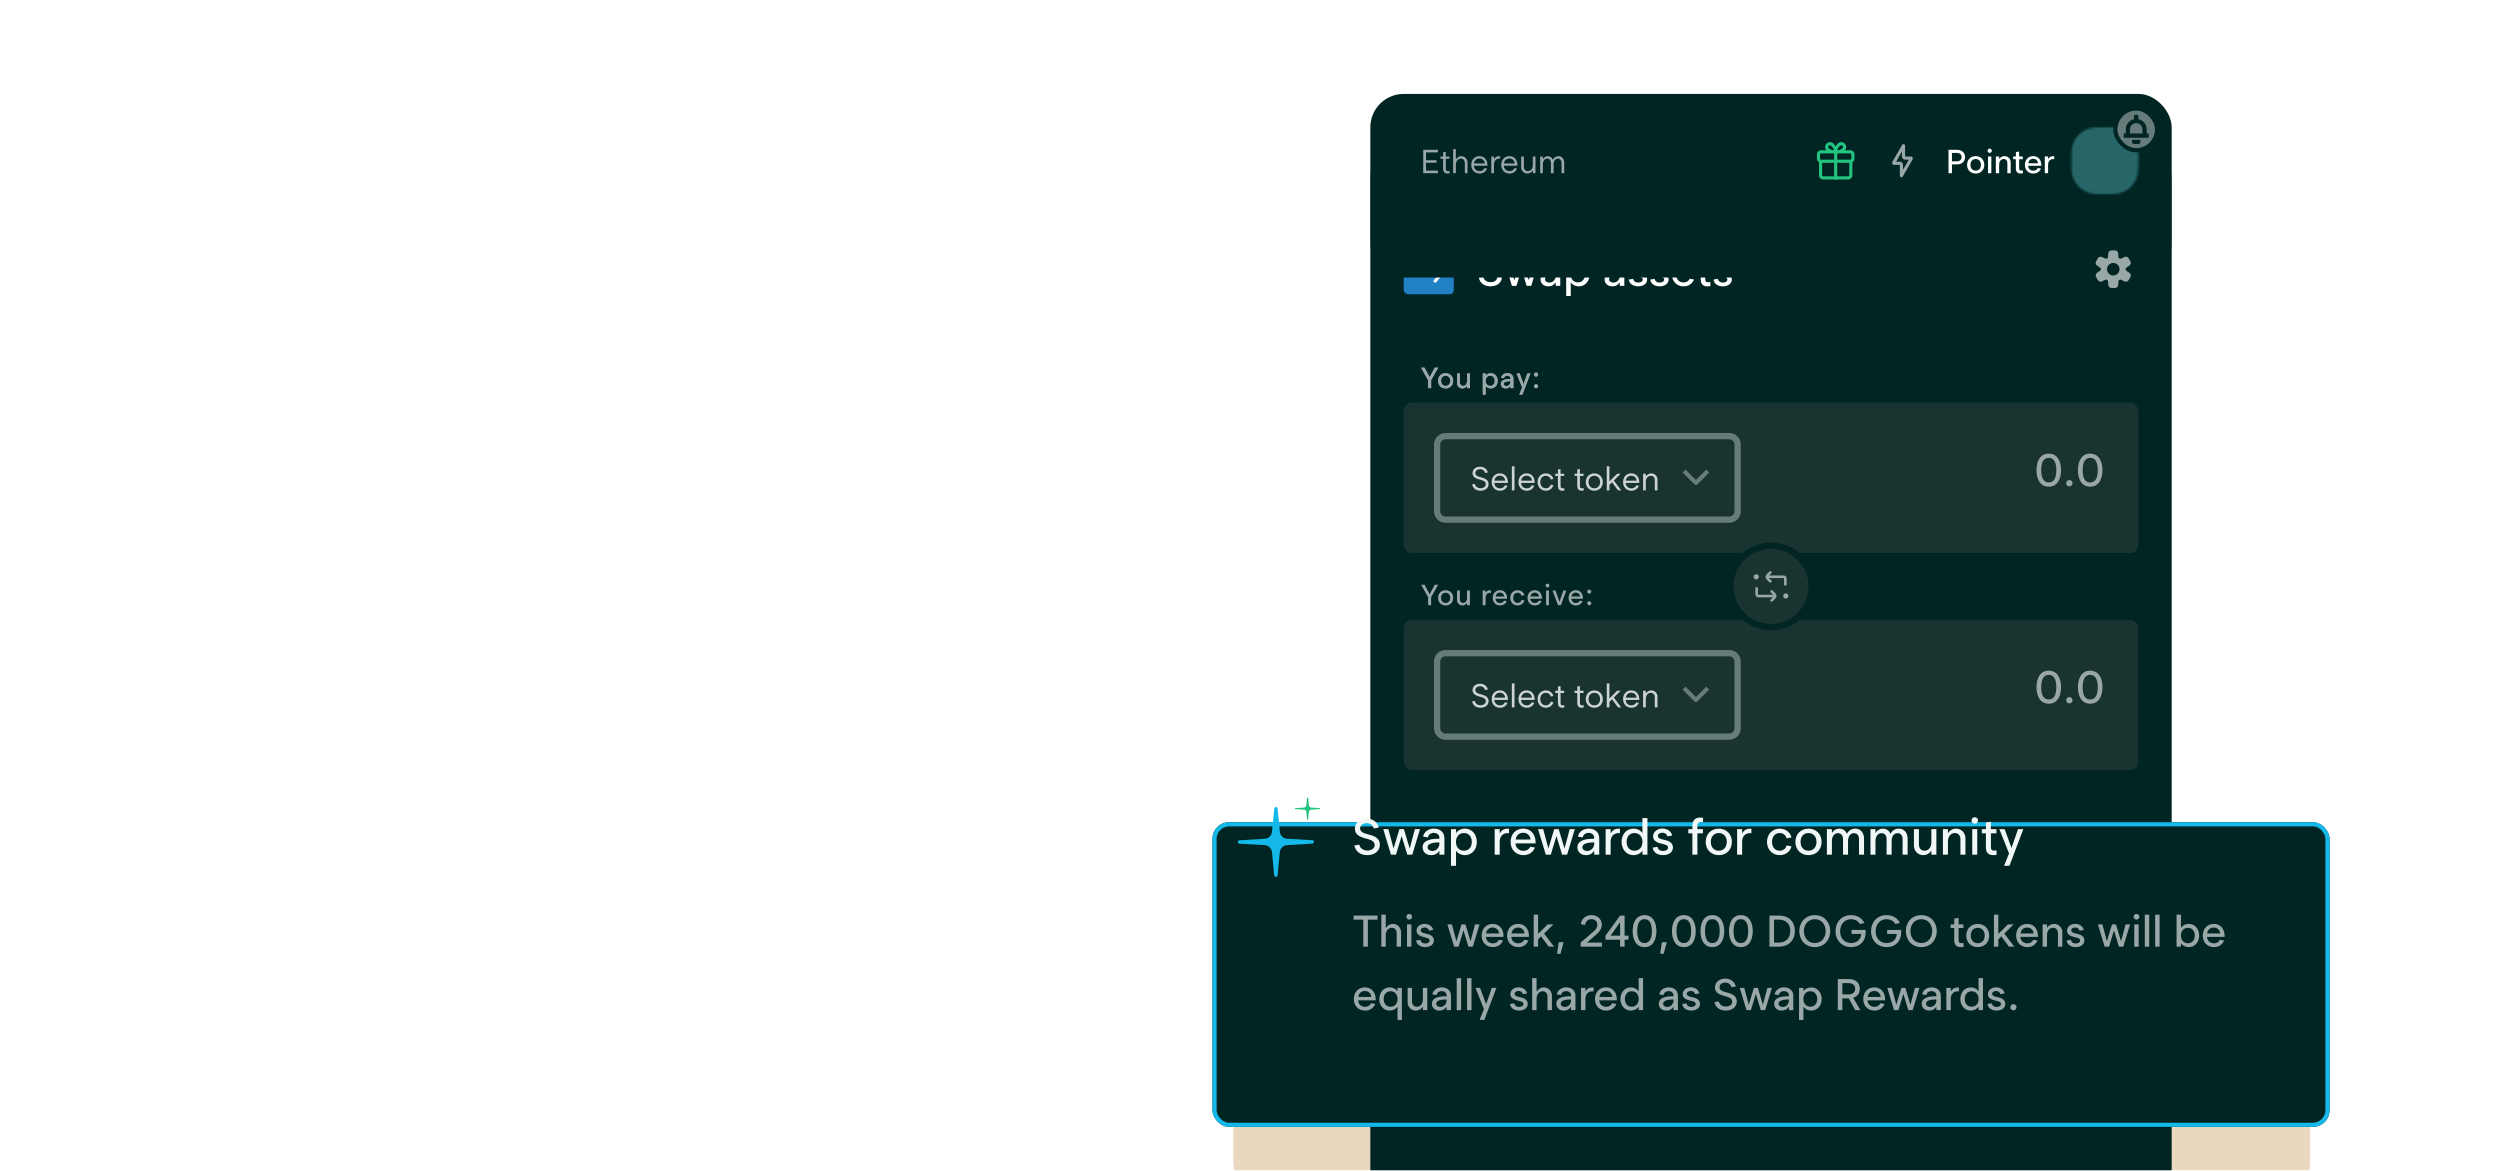 <svg width="1198" height="561" viewBox="0 0 1198 561" fill="none" xmlns="http://www.w3.org/2000/svg"
  xmlns:xlink="http://www.w3.org/1999/xlink">
  <mask id="mask0_1563_41613" style="mask-type:alpha" maskUnits="userSpaceOnUse" x="0" y="0" width="1198" height="561">
    <rect width="1198" height="561" rx="16" fill="#FAF8F1" />
  </mask>
  <g mask="url(#mask0_1563_41613)">
    <g opacity="0.3" filter="url(#filter0_f_1563_41613)">
      <rect x="591" y="424" width="516" height="153" rx="20" fill="#B6792B" />
    </g>
    <g clip-path="url(#clip0_1563_41613)">
      <rect x="656.666" y="45" width="384" height="600" rx="16" fill="#002522" />
      <path
        d="M711.142 125.626C711.142 124.24 712.44 123.36 714.002 123.36C715.498 123.36 716.642 124.152 717.082 125.67L719.238 125.274C718.6 122.7 716.378 121.38 713.98 121.38C711.384 121.38 708.898 122.92 708.898 125.758C708.898 128.97 712.132 129.586 714.64 130.29C716.18 130.73 717.456 131.39 717.456 132.842C717.456 134.426 715.916 135.218 714.31 135.218C712.528 135.218 711.098 134.272 710.812 132.666L708.634 133.04C709.25 135.79 711.406 137.22 714.222 137.22C717.17 137.22 719.7 135.636 719.7 132.688C719.7 129.388 716.532 128.706 714.046 128.046C712.44 127.628 711.142 127.012 711.142 125.626ZM734.876 125.956L732.632 134.338L730.102 125.956H728.166L725.636 134.338L723.392 125.956H721.17L724.514 137H726.692L729.134 128.926L731.576 137H733.754L737.098 125.956H734.876ZM743.121 125.714C740.811 125.714 738.831 127.034 738.435 129.19L740.525 129.542C740.701 128.354 741.779 127.562 743.011 127.562C744.309 127.562 745.497 128.266 745.497 129.762V130.114C743.121 130.114 738.215 130.246 738.215 133.832C738.215 135.834 739.777 137.22 741.845 137.22C743.583 137.22 744.661 136.56 745.497 135.306V137H747.675V129.894C747.675 127.232 745.739 125.714 743.121 125.714ZM745.497 132.248C745.497 133.92 744.199 135.416 742.439 135.416C741.317 135.416 740.371 134.844 740.371 133.81C740.371 131.566 744.903 131.742 745.497 131.72V132.248ZM750.519 141.84H752.697V135.306C753.511 136.494 754.941 137.22 756.569 137.22C759.627 137.22 761.717 134.734 761.717 131.5C761.717 128.288 759.649 125.736 756.591 125.736C754.941 125.736 753.489 126.462 752.697 127.672V125.956H750.519V141.84ZM752.675 131.478C752.675 129.344 753.929 127.65 756.129 127.65C758.197 127.65 759.539 129.168 759.539 131.478C759.539 133.788 758.197 135.306 756.129 135.306C753.929 135.306 752.675 133.634 752.675 131.478ZM773.823 125.714C771.513 125.714 769.533 127.034 769.137 129.19L771.227 129.542C771.403 128.354 772.481 127.562 773.713 127.562C775.011 127.562 776.199 128.266 776.199 129.762V130.114C773.823 130.114 768.917 130.246 768.917 133.832C768.917 135.834 770.479 137.22 772.547 137.22C774.285 137.22 775.363 136.56 776.199 135.306V137H778.377V129.894C778.377 127.232 776.441 125.714 773.823 125.714ZM776.199 132.248C776.199 133.92 774.901 135.416 773.141 135.416C772.019 135.416 771.073 134.844 771.073 133.81C771.073 131.566 775.605 131.742 776.199 131.72V132.248ZM782.804 128.904C782.804 127.958 783.838 127.496 784.762 127.496C785.818 127.496 786.676 128.09 786.896 129.08L788.986 128.728C788.59 126.792 786.698 125.692 784.762 125.692C782.672 125.692 780.714 127.012 780.714 129.102C780.714 131.192 782.716 131.918 785.026 132.424C786.082 132.666 787.182 132.952 787.182 133.964C787.182 135.042 785.928 135.416 784.982 135.416C783.75 135.416 782.87 134.8 782.628 133.612L780.516 133.964C780.824 136.164 782.848 137.22 785.026 137.22C787.248 137.22 789.316 136.098 789.316 133.876C789.316 131.588 787.116 130.906 785.136 130.488C783.992 130.246 782.804 129.916 782.804 128.904ZM793.095 128.904C793.095 127.958 794.129 127.496 795.053 127.496C796.109 127.496 796.967 128.09 797.187 129.08L799.277 128.728C798.881 126.792 796.989 125.692 795.053 125.692C792.963 125.692 791.005 127.012 791.005 129.102C791.005 131.192 793.007 131.918 795.317 132.424C796.373 132.666 797.473 132.952 797.473 133.964C797.473 135.042 796.219 135.416 795.273 135.416C794.041 135.416 793.161 134.8 792.919 133.612L790.807 133.964C791.115 136.164 793.139 137.22 795.317 137.22C797.539 137.22 799.607 136.098 799.607 133.876C799.607 131.588 797.407 130.906 795.427 130.488C794.283 130.246 793.095 129.916 793.095 128.904ZM812.032 131.654C812.032 128.31 810.03 125.714 806.686 125.714C803.364 125.714 801.208 128.222 801.208 131.5C801.208 134.8 803.43 137.22 806.752 137.22C809.04 137.22 810.822 136.12 811.79 133.942L809.722 133.568C809.128 134.778 808.094 135.35 806.752 135.35C804.838 135.35 803.43 134.074 803.32 132.138H812.01C812.032 131.984 812.032 131.808 812.032 131.654ZM803.408 130.444C803.65 128.684 804.904 127.518 806.686 127.518C808.358 127.518 809.7 128.684 809.854 130.444H803.408ZM819.54 127.76V125.956H817.142V122.722L815.008 123.096V125.956H813.226V127.76H814.986V133.898C814.986 136.098 816.064 137.22 818.264 137.22C818.682 137.22 819.188 137.176 819.606 137.088V135.108C819.298 135.218 818.968 135.262 818.638 135.262C817.34 135.262 817.164 134.69 817.164 133.458V127.76H819.54ZM823.388 128.904C823.388 127.958 824.422 127.496 825.346 127.496C826.402 127.496 827.26 128.09 827.48 129.08L829.57 128.728C829.174 126.792 827.282 125.692 825.346 125.692C823.256 125.692 821.298 127.012 821.298 129.102C821.298 131.192 823.3 131.918 825.61 132.424C826.666 132.666 827.766 132.952 827.766 133.964C827.766 135.042 826.512 135.416 825.566 135.416C824.334 135.416 823.454 134.8 823.212 133.612L821.1 133.964C821.408 136.164 823.432 137.22 825.61 137.22C827.832 137.22 829.9 136.098 829.9 133.876C829.9 131.588 827.7 130.906 825.72 130.488C824.576 130.246 823.388 129.916 823.388 128.904Z"
        fill="white" />
      <rect x="672.666" y="117" width="24" height="24" rx="2" fill="#2280C4" />
      <path
        d="M690.38 126.543L679.872 126.543C679.718 126.543 679.579 126.429 679.52 126.255C679.461 126.082 679.493 125.882 679.602 125.748L681.618 123.286"
        stroke="white" stroke-width="1.5" stroke-linecap="round" stroke-linejoin="round" />
      <path
        d="M687.714 134.714L689.73 132.253C689.839 132.12 689.872 131.92 689.813 131.747C689.754 131.573 689.615 131.46 689.461 131.46L678.952 131.46"
        stroke="white" stroke-width="1.5" stroke-linecap="round" stroke-linejoin="round" />
      <rect x="672.666" y="297" width="352" height="72" rx="4" fill="#193330" />
      <path
        d="M981.761 321.38C977.405 321.38 975.887 325.428 975.887 329.3C975.887 333.172 977.405 337.22 981.761 337.22C986.139 337.22 987.657 333.172 987.657 329.3C987.657 325.428 986.139 321.38 981.761 321.38ZM981.761 335.196C978.703 335.196 978.153 331.984 978.153 329.3C978.153 326.616 978.703 323.404 981.761 323.404C984.819 323.404 985.391 326.616 985.391 329.3C985.391 331.984 984.819 335.196 981.761 335.196ZM991.642 337.088C992.456 337.088 993.16 336.406 993.16 335.548C993.16 334.712 992.456 334.03 991.642 334.03C990.806 334.03 990.102 334.712 990.102 335.548C990.102 336.406 990.806 337.088 991.642 337.088ZM1001.61 321.38C997.257 321.38 995.739 325.428 995.739 329.3C995.739 333.172 997.257 337.22 1001.61 337.22C1005.99 337.22 1007.51 333.172 1007.51 329.3C1007.51 325.428 1005.99 321.38 1001.61 321.38ZM1001.61 335.196C998.555 335.196 998.005 331.984 998.005 329.3C998.005 326.616 998.555 323.404 1001.61 323.404C1004.67 323.404 1005.24 326.616 1005.24 329.3C1005.24 331.984 1004.67 335.196 1001.61 335.196Z"
        fill="#99A8A7" />
      <path
        d="M687.54 280.2L685.09 284.736L682.626 280.2H681.002L684.362 286.178V290H685.804V286.178L689.178 280.2H687.54ZM692.764 282.832C690.608 282.832 689.138 284.358 689.138 286.486C689.138 288.614 690.608 290.14 692.764 290.14C694.892 290.14 696.362 288.614 696.362 286.486C696.362 284.358 694.878 282.832 692.764 282.832ZM692.75 288.922C691.35 288.922 690.552 287.872 690.552 286.486C690.552 285.1 691.35 284.05 692.75 284.05C694.15 284.05 694.948 285.1 694.948 286.486C694.948 287.872 694.15 288.922 692.75 288.922ZM700.754 290.14C701.678 290.14 702.518 289.664 703.008 288.88V290H704.394V282.972H703.008V286.598C703.008 287.76 702.406 288.922 701.104 288.922C700.096 288.922 699.578 288.152 699.578 287.2V282.972H698.206V287.522C698.206 288.978 699.298 290.14 700.754 290.14ZM714.438 282.86C714.27 282.832 714.116 282.832 713.976 282.846C713.01 282.86 712.366 283.28 711.876 284.148V282.972H710.49V290H711.876V286.486C711.876 284.792 712.898 283.924 714.438 284.092V282.86ZM722.193 286.598C722.193 284.47 720.919 282.818 718.791 282.818C716.677 282.818 715.305 284.414 715.305 286.5C715.305 288.6 716.719 290.14 718.833 290.14C720.289 290.14 721.423 289.44 722.039 288.054L720.723 287.816C720.345 288.586 719.687 288.95 718.833 288.95C717.615 288.95 716.719 288.138 716.649 286.906H722.179C722.193 286.808 722.193 286.696 722.193 286.598ZM716.705 285.828C716.859 284.708 717.657 283.966 718.791 283.966C719.855 283.966 720.709 284.708 720.807 285.828H716.705ZM727.264 288.922C725.85 288.922 725.122 287.83 725.122 286.486C725.122 285.142 725.85 284.05 727.278 284.05C728.188 284.05 728.916 284.624 729.14 285.506L730.484 285.268C730.176 283.77 728.734 282.832 727.292 282.832C725.164 282.832 723.736 284.4 723.736 286.486C723.736 288.586 725.164 290.14 727.292 290.14C728.748 290.14 730.176 289.202 730.484 287.704L729.14 287.466C728.916 288.348 728.188 288.922 727.264 288.922ZM738.878 286.598C738.878 284.47 737.604 282.818 735.476 282.818C733.362 282.818 731.99 284.414 731.99 286.5C731.99 288.6 733.404 290.14 735.518 290.14C736.974 290.14 738.108 289.44 738.724 288.054L737.408 287.816C737.03 288.586 736.372 288.95 735.518 288.95C734.3 288.95 733.404 288.138 733.334 286.906H738.864C738.878 286.808 738.878 286.696 738.878 286.598ZM733.39 285.828C733.544 284.708 734.342 283.966 735.476 283.966C736.54 283.966 737.394 284.708 737.492 285.828H733.39ZM741.556 281.474C742.074 281.474 742.466 281.082 742.466 280.578C742.466 280.074 742.074 279.682 741.556 279.682C741.052 279.682 740.674 280.074 740.674 280.578C740.674 281.082 741.052 281.474 741.556 281.474ZM742.256 290V282.972H740.87V290H742.256ZM749.161 282.972L747.285 288.376L745.409 282.972H743.981L746.599 290H747.985L750.589 282.972H749.161ZM758.541 286.598C758.541 284.47 757.267 282.818 755.139 282.818C753.025 282.818 751.653 284.414 751.653 286.5C751.653 288.6 753.067 290.14 755.181 290.14C756.637 290.14 757.771 289.44 758.387 288.054L757.071 287.816C756.693 288.586 756.035 288.95 755.181 288.95C753.963 288.95 753.067 288.138 752.997 286.906H758.527C758.541 286.808 758.541 286.696 758.541 286.598ZM753.053 285.828C753.207 284.708 754.005 283.966 755.139 283.966C756.203 283.966 757.057 284.708 757.155 285.828H753.053ZM761.57 284.47C762.102 284.47 762.536 284.036 762.536 283.504C762.536 282.972 762.102 282.538 761.57 282.538C761.038 282.538 760.604 282.972 760.604 283.504C760.604 284.036 761.038 284.47 761.57 284.47ZM761.57 290.042C762.102 290.042 762.536 289.608 762.536 289.076C762.536 288.544 762.102 288.11 761.57 288.11C761.038 288.11 760.604 288.544 760.604 289.076C760.604 289.608 761.038 290.042 761.57 290.042Z"
        fill="#99A8A7" />
      <path
        d="M706.986 330.664C706.986 329.528 708.042 328.84 709.274 328.84C710.442 328.84 711.338 329.464 711.658 330.664L712.97 330.424C712.538 328.6 711.002 327.64 709.226 327.64C707.338 327.64 705.642 328.728 705.642 330.712C705.642 333.08 708.026 333.528 709.898 334.056C711.05 334.376 711.994 334.904 711.994 336.024C711.994 337.336 710.698 337.96 709.466 337.96C708.154 337.96 706.986 337.24 706.762 335.896L705.434 336.12C705.866 338.168 707.434 339.16 709.418 339.16C711.498 339.16 713.338 338.056 713.338 335.96C713.338 333.576 710.986 333.08 709.13 332.568C707.946 332.248 706.986 331.752 706.986 330.664ZM722.584 335.144C722.584 332.728 721.176 330.824 718.744 330.824C716.344 330.824 714.808 332.648 714.808 335.016C714.808 337.4 716.392 339.16 718.808 339.16C720.472 339.16 721.704 338.344 722.408 336.792L721.16 336.568C720.696 337.544 719.88 338.008 718.792 338.008C717.24 338.008 716.136 336.952 716.072 335.416H722.568C722.584 335.336 722.584 335.224 722.584 335.144ZM716.12 334.328C716.312 332.904 717.288 331.944 718.744 331.944C720.12 331.944 721.176 332.92 721.272 334.328H716.12ZM725.755 339V327.48H724.475V339H725.755ZM735.412 335.144C735.412 332.728 734.004 330.824 731.572 330.824C729.172 330.824 727.636 332.648 727.636 335.016C727.636 337.4 729.22 339.16 731.636 339.16C733.3 339.16 734.532 338.344 735.236 336.792L733.988 336.568C733.524 337.544 732.708 338.008 731.62 338.008C730.068 338.008 728.964 336.952 728.9 335.416H735.396C735.412 335.336 735.412 335.224 735.412 335.144ZM728.948 334.328C729.14 332.904 730.116 331.944 731.572 331.944C732.948 331.944 734.004 332.92 734.1 334.328H728.948ZM740.807 337.992C739.047 337.992 738.103 336.696 738.103 335C738.103 333.304 739.047 332.008 740.807 332.008C741.927 332.008 742.839 332.68 743.127 333.768L744.375 333.544C744.007 331.896 742.423 330.84 740.823 330.84C738.407 330.84 736.823 332.632 736.823 335C736.823 337.368 738.407 339.16 740.823 339.16C742.439 339.16 744.007 338.12 744.375 336.456L743.127 336.232C742.839 337.32 741.927 337.992 740.807 337.992ZM749.553 332.072V331H747.809V328.744L746.561 328.952V331H745.265V332.072H746.545V336.84C746.545 338.28 747.185 339.16 748.689 339.16C748.993 339.16 749.313 339.128 749.617 339.064V337.896C749.393 337.976 749.153 338.008 748.929 338.008C747.937 338.008 747.825 337.544 747.825 336.648V332.072H749.553ZM758.834 332.072V331H757.09V328.744L755.842 328.952V331H754.546V332.072H755.826V336.84C755.826 338.28 756.466 339.16 757.97 339.16C758.274 339.16 758.594 339.128 758.898 339.064V337.896C758.674 337.976 758.434 338.008 758.21 338.008C757.218 338.008 757.106 337.544 757.106 336.648V332.072H758.834ZM764.013 330.84C761.581 330.84 759.917 332.616 759.917 335C759.917 337.384 761.581 339.16 764.013 339.16C766.429 339.16 768.077 337.384 768.077 335C768.077 332.616 766.413 330.84 764.013 330.84ZM763.997 337.992C762.269 337.992 761.229 336.728 761.229 335C761.229 333.272 762.269 332.008 763.997 332.008C765.725 332.008 766.765 333.272 766.765 335C766.765 336.728 765.725 337.992 763.997 337.992ZM773.351 334.264L776.631 331H774.919L771.239 334.68V327.48H769.959V339H771.239V336.36L772.487 335.112L775.351 339H776.903L773.351 334.264ZM785.552 335.144C785.552 332.728 784.144 330.824 781.712 330.824C779.312 330.824 777.776 332.648 777.776 335.016C777.776 337.4 779.36 339.16 781.776 339.16C783.44 339.16 784.672 338.344 785.376 336.792L784.128 336.568C783.664 337.544 782.848 338.008 781.76 338.008C780.208 338.008 779.104 336.952 779.04 335.416H785.536C785.552 335.336 785.552 335.224 785.552 335.144ZM779.088 334.328C779.28 332.904 780.256 331.944 781.712 331.944C783.088 331.944 784.144 332.92 784.24 334.328H779.088ZM791.3 330.84C790.228 330.84 789.204 331.432 788.66 332.36V331H787.38V339H788.66V334.872C788.66 333.416 789.476 332.008 791.076 332.008C792.308 332.008 792.98 332.904 792.98 334.072V339H794.26V333.768C794.26 332.152 792.9 330.84 791.3 330.84Z"
        fill="#CCD3D3" />
      <path fill-rule="evenodd" clip-rule="evenodd"
        d="M811.266 335.414L811.973 336.121C812.363 336.511 812.997 336.511 813.387 336.121L814.094 335.414L819.044 330.464L817.63 329.05L812.68 334L807.73 329.05L806.316 330.464L811.266 335.414Z"
        fill="#667C7A" />
      <path
        d="M692.666 314.5H828.666V311.5H692.666V314.5ZM831.166 317V349H834.166V317H831.166ZM828.666 351.5H692.666V354.5H828.666V351.5ZM690.166 349V317H687.166V349H690.166ZM692.666 351.5C691.285 351.5 690.166 350.381 690.166 349H687.166C687.166 352.038 689.628 354.5 692.666 354.5V351.5ZM831.166 349C831.166 350.381 830.047 351.5 828.666 351.5V354.5C831.704 354.5 834.166 352.038 834.166 349H831.166ZM828.666 314.5C830.047 314.5 831.166 315.619 831.166 317H834.166C834.166 313.962 831.704 311.5 828.666 311.5V314.5ZM692.666 311.5C689.628 311.5 687.166 313.962 687.166 317H690.166C690.166 315.619 691.285 314.5 692.666 314.5V311.5Z"
        fill="#667C7A" />
      <rect x="672.666" y="193" width="352" height="72" rx="4" fill="#193330" />
      <rect x="688.666" y="209" width="40" height="40" rx="20" fill="#002522" />
      <rect width="18" height="29" transform="matrix(-1 0 0 1 717.666 214)" fill="url(#pattern0)" />
      <path
        d="M956.216 217.38C951.86 217.38 950.342 221.428 950.342 225.3C950.342 229.172 951.86 233.22 956.216 233.22C960.594 233.22 962.112 229.172 962.112 225.3C962.112 221.428 960.594 217.38 956.216 217.38ZM956.216 231.196C953.158 231.196 952.608 227.984 952.608 225.3C952.608 222.616 953.158 219.404 956.216 219.404C959.274 219.404 959.846 222.616 959.846 225.3C959.846 227.984 959.274 231.196 956.216 231.196ZM966.097 233.088C966.911 233.088 967.615 232.406 967.615 231.548C967.615 230.712 966.911 230.03 966.097 230.03C965.261 230.03 964.557 230.712 964.557 231.548C964.557 232.406 965.261 233.088 966.097 233.088ZM970.344 228.644C970.41 231.526 972.808 233.22 975.668 233.22C978.55 233.22 981.058 231.482 981.058 228.622C981.058 226.884 980.046 225.388 978.44 224.772C979.606 224.156 980.442 222.946 980.442 221.494C980.442 218.964 978.242 217.38 975.712 217.38C973.16 217.38 971.07 218.986 971.004 221.494L973.116 221.868C973.138 220.328 974.194 219.36 975.668 219.36C977.032 219.36 978.264 220.24 978.264 221.626C978.264 223.034 977.076 223.892 975.712 223.892H974.348V225.806H975.69C977.274 225.806 978.858 226.818 978.858 228.512C978.858 230.206 977.296 231.24 975.668 231.24C973.93 231.24 972.434 230.14 972.434 228.27L970.344 228.644ZM990.598 217.6L983.36 227.544V229.568H990.598V233H992.82V229.568H994.756V227.544H992.82V217.6H990.598ZM990.598 220.856V227.544H985.912L990.598 220.856ZM997.075 221.868L999.165 222.242C999.341 220.438 1000.62 219.382 1002.31 219.382C1003.96 219.382 1005.24 220.438 1005.24 222.154C1005.24 223.518 1004.45 224.508 1003.3 225.498L996.987 230.954V233H1007.48V230.998H1000.05L1004.73 226.95C1006.16 225.718 1007.44 224.178 1007.44 222.066C1007.44 219.228 1005.08 217.38 1002.27 217.38C999.319 217.38 997.273 219.338 997.075 221.868Z"
        fill="white" />
      <path
        d="M915.464 245.488H917.088V254H918.502V244.2H915.464V245.488ZM931.921 245.488V244.2H925.593V254H931.921V252.712H927.035V249.702H931.361V248.456H927.035V245.488H931.921ZM933.642 244.2V245.488H936.694V254H938.136V245.488H941.188V244.2H933.642ZM949.482 244.2V248.568H944.582V244.2H943.14V254H944.582V249.828H949.482V254H950.924V244.2H949.482ZM963.638 249.03V247.7H957.366V249.03H963.638ZM963.638 252.054V250.724H957.366V252.054H963.638ZM969.848 251.48C970.198 252.978 971.36 253.902 972.844 254.098V255.022H973.964V254.112C975.546 253.93 976.89 252.936 976.89 251.228C976.89 249.422 975.378 248.904 973.964 248.484V245.432C974.566 245.614 975.042 246.076 975.238 246.79L976.61 246.552C976.274 245.166 975.182 244.34 973.964 244.116V243.206H972.844V244.074C971.374 244.228 970.044 245.222 970.044 246.86C970.044 248.568 971.458 249.086 972.844 249.492V252.796C972.046 252.614 971.388 252.054 971.248 251.228L969.848 251.48ZM971.472 246.776C971.472 246.02 972.074 245.502 972.844 245.362V248.148C972.074 247.868 971.472 247.504 971.472 246.776ZM975.462 251.34C975.462 252.194 974.762 252.698 973.964 252.838V249.842C974.804 250.136 975.462 250.514 975.462 251.34ZM978.949 245.488H980.573V254H981.987V244.2H978.949V245.488ZM985.018 246.916L986.348 247.154C986.46 246.006 987.272 245.334 988.35 245.334C989.4 245.334 990.212 246.006 990.212 247.098C990.212 247.966 989.708 248.596 988.98 249.226L984.962 252.698V254H991.64V252.726H986.908L989.89 250.15C990.8 249.366 991.612 248.386 991.612 247.042C991.612 245.236 990.114 244.06 988.322 244.06C986.446 244.06 985.144 245.306 985.018 246.916ZM997.79 244.2L993.184 250.528V251.816H997.79V254H999.204V251.816H1000.44V250.528H999.204V244.2H997.79ZM997.79 246.272V250.528H994.808L997.79 246.272ZM1001.94 244.2V245.488H1006.55L1003.05 253.93L1004.42 254.168L1008.01 245.46V244.2H1001.94Z"
        fill="#667C7A" />
      <path
        d="M745.707 225.272V223.8H738.475V235H745.707V233.528H740.123V230.088H745.067V228.664H740.123V225.272H745.707ZM747.194 223.8V225.272H750.682V235H752.33V225.272H755.818V223.8H747.194ZM764.817 223.8V228.792H759.217V223.8H757.569V235H759.217V230.232H764.817V235H766.465V223.8H764.817Z"
        fill="white" />
      <path fill-rule="evenodd" clip-rule="evenodd"
        d="M795.005 227.211C795.37 227.56 795.37 228.127 795.005 228.476L790.328 232.949C789.962 233.298 789.37 233.298 789.005 232.949L784.328 228.476C783.962 228.127 783.962 227.56 784.328 227.211C784.693 226.861 785.285 226.861 785.651 227.211L789.666 231.051L793.682 227.211C794.047 226.861 794.639 226.861 795.005 227.211Z"
        fill="white" />
      <path
        d="M687.54 176.2L685.09 180.736L682.626 176.2H681.002L684.362 182.178V186H685.804V182.178L689.178 176.2H687.54ZM692.764 178.832C690.608 178.832 689.138 180.358 689.138 182.486C689.138 184.614 690.608 186.14 692.764 186.14C694.892 186.14 696.362 184.614 696.362 182.486C696.362 180.358 694.878 178.832 692.764 178.832ZM692.75 184.922C691.35 184.922 690.552 183.872 690.552 182.486C690.552 181.1 691.35 180.05 692.75 180.05C694.15 180.05 694.948 181.1 694.948 182.486C694.948 183.872 694.15 184.922 692.75 184.922ZM700.754 186.14C701.678 186.14 702.518 185.664 703.008 184.88V186H704.394V178.972H703.008V182.598C703.008 183.76 702.406 184.922 701.104 184.922C700.096 184.922 699.578 184.152 699.578 183.2V178.972H698.206V183.522C698.206 184.978 699.298 186.14 700.754 186.14ZM710.546 189.08H711.932V184.922C712.45 185.678 713.36 186.14 714.396 186.14C716.342 186.14 717.672 184.558 717.672 182.5C717.672 180.456 716.356 178.832 714.41 178.832C713.36 178.832 712.436 179.294 711.932 180.064V178.972H710.546V189.08ZM711.918 182.486C711.918 181.128 712.716 180.05 714.116 180.05C715.432 180.05 716.286 181.016 716.286 182.486C716.286 183.956 715.432 184.922 714.116 184.922C712.716 184.922 711.918 183.858 711.918 182.486ZM722.323 178.818C720.853 178.818 719.593 179.658 719.341 181.03L720.671 181.254C720.783 180.498 721.469 179.994 722.253 179.994C723.079 179.994 723.835 180.442 723.835 181.394V181.618C722.323 181.618 719.201 181.702 719.201 183.984C719.201 185.258 720.195 186.14 721.511 186.14C722.617 186.14 723.303 185.72 723.835 184.922V186H725.221V181.478C725.221 179.784 723.989 178.818 722.323 178.818ZM723.835 182.976C723.835 184.04 723.009 184.992 721.889 184.992C721.175 184.992 720.573 184.628 720.573 183.97C720.573 182.542 723.457 182.654 723.835 182.64V182.976ZM731.904 178.972L730.112 184.138L728.208 178.972H726.752L729.426 185.664L728.054 189.08H729.538L733.36 178.972H731.904ZM736.087 180.47C736.619 180.47 737.053 180.036 737.053 179.504C737.053 178.972 736.619 178.538 736.087 178.538C735.555 178.538 735.121 178.972 735.121 179.504C735.121 180.036 735.555 180.47 736.087 180.47ZM736.087 186.042C736.619 186.042 737.053 185.608 737.053 185.076C737.053 184.544 736.619 184.11 736.087 184.11C735.555 184.11 735.121 184.544 735.121 185.076C735.121 185.608 735.555 186.042 736.087 186.042Z"
        fill="#99A8A7" />
      <rect x="672.666" y="193" width="352" height="72" rx="4" fill="#193330" />
      <path
        d="M981.761 217.38C977.405 217.38 975.887 221.428 975.887 225.3C975.887 229.172 977.405 233.22 981.761 233.22C986.139 233.22 987.657 229.172 987.657 225.3C987.657 221.428 986.139 217.38 981.761 217.38ZM981.761 231.196C978.703 231.196 978.153 227.984 978.153 225.3C978.153 222.616 978.703 219.404 981.761 219.404C984.819 219.404 985.391 222.616 985.391 225.3C985.391 227.984 984.819 231.196 981.761 231.196ZM991.642 233.088C992.456 233.088 993.16 232.406 993.16 231.548C993.16 230.712 992.456 230.03 991.642 230.03C990.806 230.03 990.102 230.712 990.102 231.548C990.102 232.406 990.806 233.088 991.642 233.088ZM1001.61 217.38C997.257 217.38 995.739 221.428 995.739 225.3C995.739 229.172 997.257 233.22 1001.61 233.22C1005.99 233.22 1007.51 229.172 1007.51 225.3C1007.51 221.428 1005.99 217.38 1001.61 217.38ZM1001.61 231.196C998.555 231.196 998.005 227.984 998.005 225.3C998.005 222.616 998.555 219.404 1001.61 219.404C1004.67 219.404 1005.24 222.616 1005.24 225.3C1005.24 227.984 1004.67 231.196 1001.61 231.196Z"
        fill="#99A8A7" />
      <path
        d="M706.986 226.664C706.986 225.528 708.042 224.84 709.274 224.84C710.442 224.84 711.338 225.464 711.658 226.664L712.97 226.424C712.538 224.6 711.002 223.64 709.226 223.64C707.338 223.64 705.642 224.728 705.642 226.712C705.642 229.08 708.026 229.528 709.898 230.056C711.05 230.376 711.994 230.904 711.994 232.024C711.994 233.336 710.698 233.96 709.466 233.96C708.154 233.96 706.986 233.24 706.762 231.896L705.434 232.12C705.866 234.168 707.434 235.16 709.418 235.16C711.498 235.16 713.338 234.056 713.338 231.96C713.338 229.576 710.986 229.08 709.13 228.568C707.946 228.248 706.986 227.752 706.986 226.664ZM722.584 231.144C722.584 228.728 721.176 226.824 718.744 226.824C716.344 226.824 714.808 228.648 714.808 231.016C714.808 233.4 716.392 235.16 718.808 235.16C720.472 235.16 721.704 234.344 722.408 232.792L721.16 232.568C720.696 233.544 719.88 234.008 718.792 234.008C717.24 234.008 716.136 232.952 716.072 231.416H722.568C722.584 231.336 722.584 231.224 722.584 231.144ZM716.12 230.328C716.312 228.904 717.288 227.944 718.744 227.944C720.12 227.944 721.176 228.92 721.272 230.328H716.12ZM725.755 235V223.48H724.475V235H725.755ZM735.412 231.144C735.412 228.728 734.004 226.824 731.572 226.824C729.172 226.824 727.636 228.648 727.636 231.016C727.636 233.4 729.22 235.16 731.636 235.16C733.3 235.16 734.532 234.344 735.236 232.792L733.988 232.568C733.524 233.544 732.708 234.008 731.62 234.008C730.068 234.008 728.964 232.952 728.9 231.416H735.396C735.412 231.336 735.412 231.224 735.412 231.144ZM728.948 230.328C729.14 228.904 730.116 227.944 731.572 227.944C732.948 227.944 734.004 228.92 734.1 230.328H728.948ZM740.807 233.992C739.047 233.992 738.103 232.696 738.103 231C738.103 229.304 739.047 228.008 740.807 228.008C741.927 228.008 742.839 228.68 743.127 229.768L744.375 229.544C744.007 227.896 742.423 226.84 740.823 226.84C738.407 226.84 736.823 228.632 736.823 231C736.823 233.368 738.407 235.16 740.823 235.16C742.439 235.16 744.007 234.12 744.375 232.456L743.127 232.232C742.839 233.32 741.927 233.992 740.807 233.992ZM749.553 228.072V227H747.809V224.744L746.561 224.952V227H745.265V228.072H746.545V232.84C746.545 234.28 747.185 235.16 748.689 235.16C748.993 235.16 749.313 235.128 749.617 235.064V233.896C749.393 233.976 749.153 234.008 748.929 234.008C747.937 234.008 747.825 233.544 747.825 232.648V228.072H749.553ZM758.834 228.072V227H757.09V224.744L755.842 224.952V227H754.546V228.072H755.826V232.84C755.826 234.28 756.466 235.16 757.97 235.16C758.274 235.16 758.594 235.128 758.898 235.064V233.896C758.674 233.976 758.434 234.008 758.21 234.008C757.218 234.008 757.106 233.544 757.106 232.648V228.072H758.834ZM764.013 226.84C761.581 226.84 759.917 228.616 759.917 231C759.917 233.384 761.581 235.16 764.013 235.16C766.429 235.16 768.077 233.384 768.077 231C768.077 228.616 766.413 226.84 764.013 226.84ZM763.997 233.992C762.269 233.992 761.229 232.728 761.229 231C761.229 229.272 762.269 228.008 763.997 228.008C765.725 228.008 766.765 229.272 766.765 231C766.765 232.728 765.725 233.992 763.997 233.992ZM773.351 230.264L776.631 227H774.919L771.239 230.68V223.48H769.959V235H771.239V232.36L772.487 231.112L775.351 235H776.903L773.351 230.264ZM785.552 231.144C785.552 228.728 784.144 226.824 781.712 226.824C779.312 226.824 777.776 228.648 777.776 231.016C777.776 233.4 779.36 235.16 781.776 235.16C783.44 235.16 784.672 234.344 785.376 232.792L784.128 232.568C783.664 233.544 782.848 234.008 781.76 234.008C780.208 234.008 779.104 232.952 779.04 231.416H785.536C785.552 231.336 785.552 231.224 785.552 231.144ZM779.088 230.328C779.28 228.904 780.256 227.944 781.712 227.944C783.088 227.944 784.144 228.92 784.24 230.328H779.088ZM791.3 226.84C790.228 226.84 789.204 227.432 788.66 228.36V227H787.38V235H788.66V230.872C788.66 229.416 789.476 228.008 791.076 228.008C792.308 228.008 792.98 228.904 792.98 230.072V235H794.26V229.768C794.26 228.152 792.9 226.84 791.3 226.84Z"
        fill="#CCD3D3" />
      <path fill-rule="evenodd" clip-rule="evenodd"
        d="M811.266 231.414L811.973 232.121C812.363 232.511 812.997 232.511 813.387 232.121L814.094 231.414L819.044 226.464L817.63 225.05L812.68 230L807.73 225.05L806.316 226.464L811.266 231.414Z"
        fill="#667C7A" />
      <path
        d="M692.666 210.5H828.666V207.5H692.666V210.5ZM831.166 213V245H834.166V213H831.166ZM828.666 247.5H692.666V250.5H828.666V247.5ZM690.166 245V213H687.166V245H690.166ZM692.666 247.5C691.285 247.5 690.166 246.381 690.166 245H687.166C687.166 248.038 689.628 250.5 692.666 250.5V247.5ZM831.166 245C831.166 246.381 830.047 247.5 828.666 247.5V250.5C831.704 250.5 834.166 248.038 834.166 245H831.166ZM828.666 210.5C830.047 210.5 831.166 211.619 831.166 213H834.166C834.166 209.962 831.704 207.5 828.666 207.5V210.5ZM692.666 207.5C689.628 207.5 687.166 209.962 687.166 213H690.166C690.166 211.619 691.285 210.5 692.666 210.5V207.5Z"
        fill="#667C7A" />
      <path
        d="M687.54 176.2L685.09 180.736L682.626 176.2H681.002L684.362 182.178V186H685.804V182.178L689.178 176.2H687.54ZM692.764 178.832C690.608 178.832 689.138 180.358 689.138 182.486C689.138 184.614 690.608 186.14 692.764 186.14C694.892 186.14 696.362 184.614 696.362 182.486C696.362 180.358 694.878 178.832 692.764 178.832ZM692.75 184.922C691.35 184.922 690.552 183.872 690.552 182.486C690.552 181.1 691.35 180.05 692.75 180.05C694.15 180.05 694.948 181.1 694.948 182.486C694.948 183.872 694.15 184.922 692.75 184.922ZM700.754 186.14C701.678 186.14 702.518 185.664 703.008 184.88V186H704.394V178.972H703.008V182.598C703.008 183.76 702.406 184.922 701.104 184.922C700.096 184.922 699.578 184.152 699.578 183.2V178.972H698.206V183.522C698.206 184.978 699.298 186.14 700.754 186.14ZM710.546 189.08H711.932V184.922C712.45 185.678 713.36 186.14 714.396 186.14C716.342 186.14 717.672 184.558 717.672 182.5C717.672 180.456 716.356 178.832 714.41 178.832C713.36 178.832 712.436 179.294 711.932 180.064V178.972H710.546V189.08ZM711.918 182.486C711.918 181.128 712.716 180.05 714.116 180.05C715.432 180.05 716.286 181.016 716.286 182.486C716.286 183.956 715.432 184.922 714.116 184.922C712.716 184.922 711.918 183.858 711.918 182.486ZM722.323 178.818C720.853 178.818 719.593 179.658 719.341 181.03L720.671 181.254C720.783 180.498 721.469 179.994 722.253 179.994C723.079 179.994 723.835 180.442 723.835 181.394V181.618C722.323 181.618 719.201 181.702 719.201 183.984C719.201 185.258 720.195 186.14 721.511 186.14C722.617 186.14 723.303 185.72 723.835 184.922V186H725.221V181.478C725.221 179.784 723.989 178.818 722.323 178.818ZM723.835 182.976C723.835 184.04 723.009 184.992 721.889 184.992C721.175 184.992 720.573 184.628 720.573 183.97C720.573 182.542 723.457 182.654 723.835 182.64V182.976ZM731.904 178.972L730.112 184.138L728.208 178.972H726.752L729.426 185.664L728.054 189.08H729.538L733.36 178.972H731.904ZM736.087 180.47C736.619 180.47 737.053 180.036 737.053 179.504C737.053 178.972 736.619 178.538 736.087 178.538C735.555 178.538 735.121 178.972 735.121 179.504C735.121 180.036 735.555 180.47 736.087 180.47ZM736.087 186.042C736.619 186.042 737.053 185.608 737.053 185.076C737.053 184.544 736.619 184.11 736.087 184.11C735.555 184.11 735.121 184.544 735.121 185.076C735.121 185.608 735.555 186.042 736.087 186.042Z"
        fill="#99A8A7" />
      <circle cx="848.666" cy="281" r="19.5" fill="#193330" stroke="#002522" stroke-width="3" />
      <path fill-rule="evenodd" clip-rule="evenodd"
        d="M846.511 275.268C845.86 275.919 845.86 276.974 846.511 277.625L848.279 279.393L849.163 278.509L847.655 277.001H854.707C854.823 277.001 854.916 277.094 854.916 277.209V280.543H856.166V277.209C856.166 276.404 855.513 275.751 854.707 275.751H847.796L849.163 274.384L848.279 273.5L846.511 275.268ZM850.821 286.732C851.472 286.081 851.472 285.026 850.821 284.375L849.053 282.607L848.169 283.491L849.677 284.999L842.624 284.999C842.509 284.999 842.416 284.906 842.416 284.791L842.416 281.457H841.166L841.166 284.791C841.166 285.596 841.819 286.249 842.624 286.249L849.536 286.249L848.169 287.616L849.053 288.5L850.821 286.732ZM840.333 276.417C840.333 275.726 840.892 275.167 841.583 275.167C842.273 275.167 842.833 275.726 842.833 276.417C842.833 277.107 842.273 277.667 841.583 277.667C840.892 277.667 840.333 277.107 840.333 276.417ZM855.749 284.333C855.059 284.333 854.499 284.893 854.499 285.583C854.499 286.274 855.059 286.833 855.749 286.833C856.44 286.833 856.999 286.274 856.999 285.583C856.999 284.893 856.44 284.333 855.749 284.333Z"
        fill="#99A8A7" />
      <g filter="url(#filter1_ddd_1563_41613)">
        <rect x="656.666" y="45" width="384" height="64" rx="16" fill="#002522" />
      </g>
      <path fill-rule="evenodd" clip-rule="evenodd"
        d="M886.666 73.5H872.666C872.39 73.5 872.166 73.724 872.166 74V76C872.166 76.276 872.39 76.5 872.666 76.5H886.666C886.942 76.5 887.166 76.276 887.166 76V74C887.166 73.724 886.942 73.5 886.666 73.5ZM872.666 72C871.561 72 870.666 72.895 870.666 74V76C870.666 77.105 871.561 78 872.666 78H886.666C887.771 78 888.666 77.105 888.666 76V74C888.666 72.895 887.771 72 886.666 72H872.666Z"
        fill="#22C480" />
      <path fill-rule="evenodd" clip-rule="evenodd"
        d="M873.166 77H871.666V84C871.666 85.105 872.561 86 873.666 86H885.666C886.771 86 887.666 85.105 887.666 84V77H886.166V84C886.166 84.276 885.942 84.5 885.666 84.5H873.666C873.39 84.5 873.166 84.276 873.166 84V77Z"
        fill="#22C480" />
      <path fill-rule="evenodd" clip-rule="evenodd"
        d="M878.916 86L878.916 73L880.416 73L880.416 86L878.916 86Z" fill="#22C480" />
      <path fill-rule="evenodd" clip-rule="evenodd"
        d="M878.915 71.869C878.508 71.039 877.895 70.207 877.559 69.86C877.23 69.519 876.686 69.51 876.345 69.839C876.004 70.169 875.994 70.713 876.324 71.054C876.396 71.129 876.627 71.309 877.038 71.535C877.425 71.747 877.885 71.952 878.342 72.106C878.628 72.203 878.888 72.271 879.11 72.313C879.059 72.181 878.995 72.033 878.915 71.869ZM879.257 72.887C879.257 72.887 879.257 72.882 879.257 72.872C879.258 72.883 879.257 72.887 879.257 72.887ZM879.68 72.357C879.689 72.354 879.694 72.354 879.694 72.354C879.694 72.354 879.69 72.355 879.68 72.357ZM880.166 73C881.103 72.095 879.543 69.755 878.638 68.818C877.733 67.881 876.239 67.855 875.302 68.761C874.365 69.666 874.34 71.16 875.245 72.096C876.151 73.033 879.229 73.906 880.166 73Z"
        fill="#22C480" />
      <path fill-rule="evenodd" clip-rule="evenodd"
        d="M880.357 71.869C880.764 71.039 881.377 70.207 881.713 69.86C882.042 69.519 882.586 69.51 882.927 69.839C883.268 70.169 883.278 70.713 882.948 71.054C882.876 71.129 882.645 71.309 882.234 71.535C881.847 71.747 881.387 71.952 880.93 72.106C880.644 72.203 880.384 72.271 880.162 72.313C880.213 72.181 880.277 72.033 880.357 71.869ZM880.015 72.887C880.015 72.887 880.015 72.882 880.015 72.872C880.014 72.883 880.015 72.887 880.015 72.887ZM879.592 72.357C879.583 72.354 879.578 72.354 879.578 72.354C879.578 72.354 879.582 72.355 879.592 72.357ZM879.106 73C878.169 72.095 879.729 69.755 880.634 68.818C881.539 67.881 883.033 67.855 883.97 68.761C884.907 69.666 884.932 71.16 884.027 72.096C883.121 73.033 880.043 73.906 879.106 73Z"
        fill="#22C480" />
      <path
        d="M912.166 75C912.166 75.414 912.502 75.75 912.916 75.75H915.813C915.826 75.75 915.864 75.757 915.893 75.814C915.925 75.874 915.923 75.954 915.89 76.011L911.166 84.199V79C911.166 78.586 910.83 78.25 910.416 78.25H907.518H907.518C907.506 78.25 907.468 78.243 907.439 78.187C907.407 78.126 907.409 78.047 907.442 77.99L907.442 77.99L912.166 69.801V75Z"
        stroke="#99A8A7" stroke-width="1.5" stroke-linejoin="round" />
      <path
        d="M937.837 71.8H933.725V83H935.373V78.776H937.837C940.109 78.776 941.661 77.432 941.661 75.288C941.661 73.16 940.093 71.8 937.837 71.8ZM937.725 77.32H935.373V73.272H937.725C939.101 73.272 939.997 74.072 939.997 75.288C939.997 76.52 939.101 77.32 937.725 77.32ZM946.763 74.808C944.299 74.808 942.619 76.552 942.619 78.984C942.619 81.416 944.299 83.16 946.763 83.16C949.195 83.16 950.875 81.416 950.875 78.984C950.875 76.552 949.179 74.808 946.763 74.808ZM946.747 81.768C945.147 81.768 944.235 80.568 944.235 78.984C944.235 77.4 945.147 76.2 946.747 76.2C948.347 76.2 949.259 77.4 949.259 78.984C949.259 80.568 948.347 81.768 946.747 81.768ZM953.446 73.256C954.038 73.256 954.486 72.808 954.486 72.232C954.486 71.656 954.038 71.208 953.446 71.208C952.87 71.208 952.438 71.656 952.438 72.232C952.438 72.808 952.87 73.256 953.446 73.256ZM954.246 83V74.968H952.662V83H954.246ZM960.569 74.808C959.513 74.808 958.553 75.352 957.993 76.248V74.968H956.409V83H957.993V78.856C957.993 77.528 958.681 76.2 960.169 76.2C961.353 76.2 961.929 77.08 961.929 78.168V83H963.513V77.8C963.513 76.152 962.233 74.808 960.569 74.808ZM969.31 76.28V74.968H967.566V72.616L966.014 72.888V74.968H964.718V76.28H965.998V80.744C965.998 82.344 966.782 83.16 968.382 83.16C968.686 83.16 969.054 83.128 969.358 83.064V81.624C969.134 81.704 968.894 81.736 968.654 81.736C967.71 81.736 967.582 81.32 967.582 80.424V76.28H969.31ZM978.209 79.112C978.209 76.68 976.753 74.792 974.321 74.792C971.905 74.792 970.337 76.616 970.337 79C970.337 81.4 971.953 83.16 974.369 83.16C976.033 83.16 977.329 82.36 978.033 80.776L976.529 80.504C976.097 81.384 975.345 81.8 974.369 81.8C972.977 81.8 971.953 80.872 971.873 79.464H978.193C978.209 79.352 978.209 79.224 978.209 79.112ZM971.937 78.232C972.113 76.952 973.025 76.104 974.321 76.104C975.537 76.104 976.513 76.952 976.625 78.232H971.937ZM984.374 74.84C984.182 74.808 984.006 74.808 983.846 74.824C982.742 74.84 982.006 75.32 981.446 76.312V74.968H979.862V83H981.446V78.984C981.446 77.048 982.614 76.056 984.374 76.248V74.84Z"
        fill="white" />
      <mask id="mask1_1563_41613" style="mask-type:alpha" maskUnits="userSpaceOnUse" x="992" y="61" width="33"
        height="32">
        <path
          d="M992.666 73C992.666 66.373 998.039 61 1004.67 61H1012.67C1019.29 61 1024.67 66.373 1024.67 73V81C1024.67 87.627 1019.29 93 1012.67 93H1004.67C998.039 93 992.666 87.627 992.666 81V73Z"
          fill="#C4C4C4" />
      </mask>
      <g mask="url(#mask1_1563_41613)">
        <rect x="992.666" y="61" width="32" height="32" fill="#FEFEFC" />
        <rect width="102" height="186.667" transform="matrix(-1 0 0 1 1046 54.333)" fill="url(#pattern1)" />
        <path
          d="M1030.37 72.039C1030.37 83.74 1020.9 96.4 1009.29 96.4C997.672 96.4 987.966 90.673 987.966 78.971C987.966 67.269 993.248 53.341 1009.29 54.024C1020.9 54.024 1030.37 60.337 1030.37 72.039Z"
          fill="#276668" />
        <rect x="988.766" y="59.6" width="41.6" height="42.4" fill="url(#pattern2)" />
      </g>
      <rect x="1013.67" y="52" width="20" height="20" rx="10" fill="#667C7A" stroke="#002522" stroke-width="2" />
      <path fill-rule="evenodd" clip-rule="evenodd"
        d="M1024.67 55H1022.67V57.1C1020.38 57.563 1018.67 59.581 1018.67 62V64H1017.67V66H1018.67H1020.67H1021.67H1025.67H1026.67H1028.67H1029.67V64H1028.67V62C1028.67 59.581 1026.95 57.563 1024.67 57.1V55ZM1026.67 62V64H1020.67V62C1020.67 60.343 1022.01 59 1023.67 59C1025.32 59 1026.67 60.343 1026.67 62ZM1021.67 68V67H1025.67V68C1025.67 68.552 1025.22 69 1024.67 69H1022.67C1022.11 69 1021.67 68.552 1021.67 68Z"
        fill="#002522" />
      <path
        d="M689.049 73.032V71.8H682.009V83H689.049V81.768H683.353V77.992H688.409V76.792H683.353V73.032H689.049ZM694.553 76.072V75H692.809V72.744L691.561 72.952V75H690.265V76.072H691.545V80.84C691.545 82.28 692.185 83.16 693.689 83.16C693.993 83.16 694.313 83.128 694.617 83.064V81.896C694.393 81.976 694.153 82.008 693.929 82.008C692.937 82.008 692.825 81.544 692.825 80.648V76.072H694.553ZM700.318 74.84C698.958 74.84 698.046 75.736 697.63 76.456V71.48H696.35V83H697.63V78.968C697.63 77.304 698.622 76.008 700.062 76.008C701.294 76.008 701.95 76.936 701.95 78.072V83H703.23V77.768C703.23 76.344 702.062 74.84 700.318 74.84ZM712.802 79.144C712.802 76.728 711.394 74.824 708.962 74.824C706.562 74.824 705.026 76.648 705.026 79.016C705.026 81.4 706.61 83.16 709.026 83.16C710.69 83.16 711.922 82.344 712.626 80.792L711.378 80.568C710.914 81.544 710.098 82.008 709.01 82.008C707.458 82.008 706.354 80.952 706.29 79.416H712.786C712.802 79.336 712.802 79.224 712.802 79.144ZM706.338 78.328C706.53 76.904 707.506 75.944 708.962 75.944C710.338 75.944 711.394 76.92 711.49 78.328H706.338ZM718.854 74.872C718.678 74.84 718.534 74.84 718.39 74.84C717.238 74.84 716.47 75.352 715.91 76.344V75H714.63V83H715.91V78.92C715.91 77.048 716.934 75.848 718.854 76.024V74.872ZM727.162 79.144C727.162 76.728 725.754 74.824 723.322 74.824C720.922 74.824 719.386 76.648 719.386 79.016C719.386 81.4 720.97 83.16 723.386 83.16C725.05 83.16 726.282 82.344 726.986 80.792L725.738 80.568C725.274 81.544 724.458 82.008 723.37 82.008C721.818 82.008 720.714 80.952 720.65 79.416H727.146C727.162 79.336 727.162 79.224 727.162 79.144ZM720.698 78.328C720.89 76.904 721.866 75.944 723.322 75.944C724.698 75.944 725.754 76.92 725.85 78.328H720.698ZM731.901 83.16C732.973 83.16 733.981 82.568 734.525 81.64V83H735.805V75H734.525V79.128C734.525 80.584 733.709 81.992 732.125 81.992C730.925 81.992 730.237 81.096 730.237 79.928V75H728.957V80.232C728.957 81.864 730.301 83.16 731.901 83.16ZM746.836 74.84C745.684 74.84 744.66 75.432 744.132 76.584C743.78 75.56 742.868 74.84 741.716 74.84C740.772 74.84 739.844 75.352 739.332 76.344V75H738.052V83H739.332V78.696C739.332 77.336 740.068 76.008 741.444 76.008C742.564 76.008 743.204 76.872 743.204 78.088V83H744.484V78.696C744.484 77.336 745.172 76.008 746.548 76.008C747.652 76.008 748.292 76.872 748.292 78.088V83H749.572V78.056C749.572 76.28 748.58 74.84 746.836 74.84Z"
        fill="#99A8A7" />
      <path fill-rule="evenodd" clip-rule="evenodd"
        d="M1011.8 120C1011.02 120 1010.37 120.598 1010.3 121.375L1010.12 123.566C1009.81 123.712 1009.51 123.883 1009.23 124.078L1007.25 123.14C1006.54 122.807 1005.7 123.071 1005.31 123.747L1004.44 125.253C1004.05 125.929 1004.24 126.791 1004.88 127.236L1006.69 128.49C1006.67 128.658 1006.67 128.828 1006.67 129C1006.67 129.172 1006.67 129.342 1006.69 129.511L1004.88 130.764C1004.24 131.209 1004.05 132.071 1004.44 132.747L1005.31 134.253C1005.7 134.929 1006.54 135.193 1007.25 134.86L1009.23 133.923C1009.51 134.117 1009.81 134.288 1010.12 134.434L1010.3 136.625C1010.37 137.402 1011.02 138 1011.8 138H1013.54C1014.32 138 1014.97 137.402 1015.03 136.625L1015.21 134.434C1015.52 134.288 1015.82 134.117 1016.1 133.922L1018.09 134.86C1018.79 135.193 1019.64 134.929 1020.03 134.253L1020.9 132.747C1021.29 132.071 1021.09 131.209 1020.45 130.764L1018.64 129.51C1018.66 129.342 1018.67 129.172 1018.67 129C1018.67 128.828 1018.66 128.658 1018.64 128.489L1020.45 127.236C1021.09 126.791 1021.29 125.929 1020.9 125.253L1020.03 123.747C1019.64 123.071 1018.79 122.807 1018.09 123.14L1016.1 124.077C1015.82 123.883 1015.52 123.712 1015.21 123.566L1015.03 121.375C1014.97 120.598 1014.32 120 1013.54 120H1011.8ZM1012.67 132C1014.32 132 1015.67 130.657 1015.67 129C1015.67 127.343 1014.32 126 1012.67 126C1011.01 126 1009.67 127.343 1009.67 129C1009.67 130.657 1011.01 132 1012.67 132Z"
        fill="#99A8A7" />
    </g>
    <g filter="url(#filter2_ddd_1563_41613)">
      <rect x="581" y="370" width="535.333" height="146" rx="8" fill="#002522" />
      <rect x="582" y="371" width="533.333" height="144" rx="7" stroke="#14B9EA" stroke-width="2" />
    </g>
    <path d="M648.641 438.742V440.701H653.282V453.646H655.475V440.701H660.117V438.742H648.641Z" fill="#99A8A7" />
    <path
      d="M667.543 442.745C665.84 442.745 664.669 443.788 664.051 444.767V438.316H661.944V453.646H664.051V448.238C664.051 446.194 665.159 444.597 666.99 444.597C668.565 444.597 669.289 445.811 669.289 447.216V453.646H671.397V446.726C671.397 444.725 669.907 442.745 667.543 442.745Z"
      fill="#99A8A7" />
    <path
      d="M675.278 440.679C676.066 440.679 676.662 440.083 676.662 439.317C676.662 438.55 676.066 437.954 675.278 437.954C674.511 437.954 673.936 438.55 673.936 439.317C673.936 440.083 674.511 440.679 675.278 440.679ZM676.342 453.646V442.957H674.235V453.646H676.342Z"
      fill="#99A8A7" />
    <path
      d="M680.818 445.811C680.818 444.895 681.818 444.448 682.713 444.448C683.735 444.448 684.565 445.023 684.778 445.981L686.801 445.64C686.417 443.767 684.586 442.702 682.713 442.702C680.69 442.702 678.795 443.979 678.795 446.002C678.795 448.025 680.732 448.728 682.968 449.217C683.99 449.451 685.055 449.728 685.055 450.708C685.055 451.751 683.841 452.113 682.926 452.113C681.733 452.113 680.882 451.517 680.647 450.367L678.603 450.708C678.901 452.837 680.86 453.859 682.968 453.859C685.119 453.859 687.12 452.773 687.12 450.622C687.12 448.408 684.991 447.748 683.075 447.344C681.967 447.109 680.818 446.79 680.818 445.811Z"
      fill="#99A8A7" />
    <path
      d="M706.854 442.957L704.682 451.07L702.233 442.957H700.36L697.911 451.07L695.739 442.957H693.589L696.825 453.646H698.933L701.296 445.832L703.66 453.646H705.768L709.004 442.957H706.854Z"
      fill="#99A8A7" />
    <path
      d="M720.478 448.472C720.478 445.236 718.541 442.723 715.304 442.723C712.089 442.723 710.003 445.151 710.003 448.323C710.003 451.517 712.153 453.859 715.368 453.859C717.583 453.859 719.307 452.794 720.244 450.686L718.243 450.324C717.668 451.495 716.667 452.049 715.368 452.049C713.516 452.049 712.153 450.814 712.047 448.94H720.457C720.478 448.791 720.478 448.621 720.478 448.472ZM712.132 447.301C712.366 445.598 713.58 444.469 715.304 444.469C716.923 444.469 718.221 445.598 718.37 447.301H712.132Z"
      fill="#99A8A7" />
    <path
      d="M732.663 448.472C732.663 445.236 730.725 442.723 727.489 442.723C724.274 442.723 722.187 445.151 722.187 448.323C722.187 451.517 724.338 453.859 727.553 453.859C729.767 453.859 731.492 452.794 732.428 450.686L730.427 450.324C729.852 451.495 728.851 452.049 727.553 452.049C725.7 452.049 724.338 450.814 724.231 448.94H732.641C732.663 448.791 732.663 448.621 732.663 448.472ZM724.316 447.301C724.551 445.598 725.764 444.469 727.489 444.469C729.107 444.469 730.406 445.598 730.555 447.301H724.316Z"
      fill="#99A8A7" />
    <path
      d="M739.929 447.386L744.379 442.957H741.632L737.054 447.556V438.316H734.947V453.646H737.054V450.133L738.481 448.706L742.143 453.646H744.698L739.929 447.386Z"
      fill="#99A8A7" />
    <path d="M746.978 451.517L746.127 457.074H747.787L749.278 451.517H746.978Z" fill="#99A8A7" />
    <path
      d="M757.567 442.872L759.59 443.234C759.76 441.488 760.995 440.466 762.634 440.466C764.231 440.466 765.466 441.488 765.466 443.149C765.466 444.469 764.7 445.427 763.593 446.385L757.482 451.666V453.646H767.638V451.708H760.441L764.976 447.791C766.36 446.598 767.595 445.108 767.595 443.064C767.595 440.317 765.317 438.529 762.592 438.529C759.739 438.529 757.759 440.424 757.567 442.872Z"
      fill="#99A8A7" />
    <path
      d="M776.353 438.742L769.348 448.366V450.324H776.353V453.646H778.503V450.324H780.377V448.366H778.503V438.742H776.353ZM776.353 441.893V448.366H771.818L776.353 441.893Z"
      fill="#99A8A7" />
    <path
      d="M788.053 438.529C783.837 438.529 782.368 442.446 782.368 446.194C782.368 449.941 783.837 453.859 788.053 453.859C792.29 453.859 793.759 449.941 793.759 446.194C793.759 442.446 792.29 438.529 788.053 438.529ZM788.053 451.9C785.093 451.9 784.561 448.791 784.561 446.194C784.561 443.596 785.093 440.488 788.053 440.488C791.013 440.488 791.566 443.596 791.566 446.194C791.566 448.791 791.013 451.9 788.053 451.9Z"
      fill="#99A8A7" />
    <path d="M796.402 451.517L795.551 457.074H797.211L798.702 451.517H796.402Z" fill="#99A8A7" />
    <path
      d="M806.891 438.529C802.675 438.529 801.206 442.446 801.206 446.194C801.206 449.941 802.675 453.859 806.891 453.859C811.128 453.859 812.597 449.941 812.597 446.194C812.597 442.446 811.128 438.529 806.891 438.529ZM806.891 451.9C803.932 451.9 803.399 448.791 803.399 446.194C803.399 443.596 803.932 440.488 806.891 440.488C809.851 440.488 810.404 443.596 810.404 446.194C810.404 448.791 809.851 451.9 806.891 451.9Z"
      fill="#99A8A7" />
    <path
      d="M820.552 438.529C816.336 438.529 814.867 442.446 814.867 446.194C814.867 449.941 816.336 453.859 820.552 453.859C824.789 453.859 826.258 449.941 826.258 446.194C826.258 442.446 824.789 438.529 820.552 438.529ZM820.552 451.9C817.592 451.9 817.06 448.791 817.06 446.194C817.06 443.596 817.592 440.488 820.552 440.488C823.511 440.488 824.065 443.596 824.065 446.194C824.065 448.791 823.511 451.9 820.552 451.9Z"
      fill="#99A8A7" />
    <path
      d="M834.213 438.529C829.997 438.529 828.528 442.446 828.528 446.194C828.528 449.941 829.997 453.859 834.213 453.859C838.45 453.859 839.919 449.941 839.919 446.194C839.919 442.446 838.45 438.529 834.213 438.529ZM834.213 451.9C831.253 451.9 830.721 448.791 830.721 446.194C830.721 443.596 831.253 440.488 834.213 440.488C837.172 440.488 837.726 443.596 837.726 446.194C837.726 448.791 837.172 451.9 834.213 451.9Z"
      fill="#99A8A7" />
    <path
      d="M852.452 438.742H847.917V453.646H852.452C856.987 453.646 860.096 450.75 860.096 446.087C860.096 441.51 857.115 438.742 852.452 438.742ZM852.431 451.687H850.11V440.701H852.431C855.731 440.701 857.903 442.638 857.903 446.066C857.903 449.622 855.603 451.687 852.431 451.687Z"
      fill="#99A8A7" />
    <path
      d="M869.662 438.529C865.212 438.529 862.231 441.85 862.231 446.194C862.231 450.537 865.212 453.859 869.662 453.859C874.048 453.859 877.05 450.537 877.05 446.194C877.05 441.85 874.048 438.529 869.662 438.529ZM869.662 451.9C866.383 451.9 864.424 449.366 864.424 446.194C864.424 443.021 866.383 440.488 869.662 440.488C872.898 440.488 874.857 443.021 874.857 446.194C874.857 449.366 872.898 451.9 869.662 451.9Z"
      fill="#99A8A7" />
    <path
      d="M893.995 445.64H887.288V447.556H891.887C891.802 450.175 889.801 451.9 887.033 451.9C883.818 451.9 881.795 449.579 881.795 446.279C881.795 443 883.796 440.488 886.99 440.488C888.843 440.488 890.461 441.339 891.206 442.787L893.42 442.297C892.207 439.849 889.886 438.529 887.033 438.529C882.498 438.529 879.581 441.872 879.581 446.194C879.581 450.665 882.689 453.859 887.097 453.859C891.227 453.859 894.038 451.048 894.038 446.747C894.038 446.492 894.016 446.087 893.995 445.64Z"
      fill="#99A8A7" />
    <path
      d="M911.024 445.64H904.317V447.556H908.916C908.831 450.175 906.83 451.9 904.062 451.9C900.847 451.9 898.824 449.579 898.824 446.279C898.824 443 900.826 440.488 904.019 440.488C905.872 440.488 907.49 441.339 908.235 442.787L910.449 442.297C909.236 439.849 906.915 438.529 904.062 438.529C899.527 438.529 896.61 441.872 896.61 446.194C896.61 450.665 899.718 453.859 904.126 453.859C908.256 453.859 911.067 451.048 911.067 446.747C911.067 446.492 911.046 446.087 911.024 445.64Z"
      fill="#99A8A7" />
    <path
      d="M920.708 438.529C916.258 438.529 913.277 441.85 913.277 446.194C913.277 450.537 916.258 453.859 920.708 453.859C925.094 453.859 928.096 450.537 928.096 446.194C928.096 441.85 925.094 438.529 920.708 438.529ZM920.708 451.9C917.429 451.9 915.47 449.366 915.47 446.194C915.47 443.021 917.429 440.488 920.708 440.488C923.944 440.488 925.903 443.021 925.903 446.194C925.903 449.366 923.944 451.9 920.708 451.9Z"
      fill="#99A8A7" />
    <path
      d="M940.869 444.703V442.957H938.548V439.828L936.483 440.19V442.957H934.758V444.703H936.462V450.644C936.462 452.773 937.505 453.859 939.634 453.859C940.039 453.859 940.528 453.816 940.933 453.731V451.815C940.635 451.921 940.315 451.964 939.996 451.964C938.74 451.964 938.569 451.41 938.569 450.218V444.703H940.869Z"
      fill="#99A8A7" />
    <path
      d="M947.75 442.745C944.471 442.745 942.236 445.065 942.236 448.302C942.236 451.538 944.471 453.859 947.75 453.859C950.987 453.859 953.222 451.538 953.222 448.302C953.222 445.065 950.965 442.745 947.75 442.745ZM947.729 452.006C945.6 452.006 944.386 450.41 944.386 448.302C944.386 446.194 945.6 444.597 947.729 444.597C949.858 444.597 951.072 446.194 951.072 448.302C951.072 450.41 949.858 452.006 947.729 452.006Z"
      fill="#99A8A7" />
    <path
      d="M960.476 447.386L964.926 442.957H962.18L957.602 447.556V438.316H955.494V453.646H957.602V450.133L959.029 448.706L962.691 453.646H965.246L960.476 447.386Z"
      fill="#99A8A7" />
    <path
      d="M976.602 448.472C976.602 445.236 974.664 442.723 971.428 442.723C968.213 442.723 966.126 445.151 966.126 448.323C966.126 451.517 968.277 453.859 971.492 453.859C973.706 453.859 975.431 452.794 976.368 450.686L974.366 450.324C973.792 451.495 972.791 452.049 971.492 452.049C969.64 452.049 968.277 450.814 968.171 448.94H976.581C976.602 448.791 976.602 448.621 976.602 448.472ZM968.256 447.301C968.49 445.598 969.704 444.469 971.428 444.469C973.046 444.469 974.345 445.598 974.494 447.301H968.256Z"
      fill="#99A8A7" />
    <path
      d="M984.358 442.745C982.953 442.745 981.675 443.468 980.93 444.661V442.957H978.822V453.646H980.93V448.131C980.93 446.364 981.845 444.597 983.826 444.597C985.401 444.597 986.168 445.768 986.168 447.216V453.646H988.275V446.726C988.275 444.533 986.572 442.745 984.358 442.745Z"
      fill="#99A8A7" />
    <path
      d="M992.541 445.811C992.541 444.895 993.542 444.448 994.436 444.448C995.458 444.448 996.288 445.023 996.501 445.981L998.524 445.64C998.141 443.767 996.31 442.702 994.436 442.702C992.413 442.702 990.518 443.979 990.518 446.002C990.518 448.025 992.456 448.728 994.691 449.217C995.713 449.451 996.778 449.728 996.778 450.708C996.778 451.751 995.564 452.113 994.649 452.113C993.457 452.113 992.605 451.517 992.371 450.367L990.327 450.708C990.625 452.837 992.584 453.859 994.691 453.859C996.842 453.859 998.843 452.773 998.843 450.622C998.843 448.408 996.714 447.748 994.798 447.344C993.691 447.109 992.541 446.79 992.541 445.811Z"
      fill="#99A8A7" />
    <path
      d="M1018.58 442.957L1016.41 451.07L1013.96 442.957H1012.08L1009.63 451.07L1007.46 442.957H1005.31L1008.55 453.646H1010.66L1013.02 445.832L1015.38 453.646H1017.49L1020.73 442.957H1018.58Z"
      fill="#99A8A7" />
    <path
      d="M1023.78 440.679C1024.57 440.679 1025.17 440.083 1025.17 439.317C1025.17 438.55 1024.57 437.954 1023.78 437.954C1023.02 437.954 1022.44 438.55 1022.44 439.317C1022.44 440.083 1023.02 440.679 1023.78 440.679ZM1024.85 453.646V442.957H1022.74V453.646H1024.85Z"
      fill="#99A8A7" />
    <path d="M1029.9 453.646V438.316H1027.79V453.646H1029.9Z" fill="#99A8A7" />
    <path d="M1034.87 453.646V438.316H1032.76V453.646H1034.87Z" fill="#99A8A7" />
    <path
      d="M1043.01 453.646H1045.12V451.985C1045.88 453.177 1047.33 453.859 1048.89 453.859C1051.85 453.859 1053.85 451.389 1053.85 448.28C1053.85 445.151 1051.83 442.745 1048.87 442.745C1047.29 442.745 1045.91 443.447 1045.12 444.597V438.316H1043.01V453.646ZM1045.1 448.302C1045.1 446.236 1046.31 444.597 1048.44 444.597C1050.44 444.597 1051.74 446.066 1051.74 448.302C1051.74 450.537 1050.44 452.006 1048.44 452.006C1046.31 452.006 1045.1 450.367 1045.1 448.302Z"
      fill="#99A8A7" />
    <path
      d="M1066.03 448.472C1066.03 445.236 1064.09 442.723 1060.86 442.723C1057.64 442.723 1055.56 445.151 1055.56 448.323C1055.56 451.517 1057.71 453.859 1060.92 453.859C1063.14 453.859 1064.86 452.794 1065.8 450.686L1063.8 450.324C1063.22 451.495 1062.22 452.049 1060.92 452.049C1059.07 452.049 1057.71 450.814 1057.6 448.94H1066.01C1066.03 448.791 1066.03 448.621 1066.03 448.472ZM1057.68 447.301C1057.92 445.598 1059.13 444.469 1060.86 444.469C1062.48 444.469 1063.77 445.598 1063.92 447.301H1057.68Z"
      fill="#99A8A7" />
    <path
      d="M659.244 478.889C659.244 475.652 657.306 473.14 654.07 473.14C650.855 473.14 648.768 475.567 648.768 478.74C648.768 481.933 650.919 484.275 654.134 484.275C656.348 484.275 658.073 483.211 659.01 481.103L657.008 480.741C656.433 481.912 655.433 482.466 654.134 482.466C652.282 482.466 650.919 481.231 650.812 479.357H659.223C659.244 479.208 659.244 479.038 659.244 478.889ZM650.898 477.718C651.132 476.014 652.345 474.886 654.07 474.886C655.688 474.886 656.987 476.014 657.136 477.718H650.898Z"
      fill="#99A8A7" />
    <path
      d="M671.79 473.374H669.682V475.035C668.916 473.864 667.511 473.161 665.914 473.161C662.954 473.161 660.953 475.631 660.953 478.74C660.953 481.87 662.976 484.275 665.935 484.275C667.511 484.275 668.895 483.573 669.682 482.423V488.747H671.79V473.374ZM669.704 478.718C669.704 480.805 668.49 482.423 666.361 482.423C664.36 482.423 663.061 480.954 663.061 478.718C663.061 476.483 664.36 475.014 666.361 475.014C668.49 475.014 669.704 476.653 669.704 478.718Z"
      fill="#99A8A7" />
    <path
      d="M678.417 484.275C679.822 484.275 681.099 483.552 681.844 482.359V484.063H683.952V473.374H681.844V478.889C681.844 480.656 680.929 482.423 678.949 482.423C677.416 482.423 676.628 481.252 676.628 479.804V473.374H674.541V480.294C674.541 482.508 676.202 484.275 678.417 484.275Z"
      fill="#99A8A7" />
    <path
      d="M690.901 473.14C688.665 473.14 686.749 474.417 686.366 476.504L688.389 476.845C688.559 475.695 689.602 474.928 690.795 474.928C692.051 474.928 693.201 475.61 693.201 477.058V477.398C690.901 477.398 686.153 477.526 686.153 480.997C686.153 482.934 687.665 484.275 689.666 484.275C691.348 484.275 692.392 483.637 693.201 482.423V484.063H695.308V477.185C695.308 474.609 693.435 473.14 690.901 473.14ZM693.201 479.464C693.201 481.082 691.944 482.53 690.241 482.53C689.155 482.53 688.24 481.976 688.24 480.975C688.24 478.804 692.626 478.974 693.201 478.953V479.464Z"
      fill="#99A8A7" />
    <path d="M700.168 484.063V468.733H698.06V484.063H700.168Z" fill="#99A8A7" />
    <path d="M705.138 484.063V468.733H703.03V484.063H705.138Z" fill="#99A8A7" />
    <path
      d="M714.877 473.374L712.151 481.231L709.256 473.374H707.041L711.108 483.552L709.021 488.747H711.278L717.091 473.374H714.877Z"
      fill="#99A8A7" />
    <path
      d="M725.792 476.227C725.792 475.312 726.793 474.865 727.687 474.865C728.709 474.865 729.539 475.439 729.752 476.398L731.775 476.057C731.392 474.183 729.561 473.119 727.687 473.119C725.664 473.119 723.769 474.396 723.769 476.419C723.769 478.442 725.707 479.144 727.943 479.634C728.965 479.868 730.029 480.145 730.029 481.124C730.029 482.168 728.816 482.53 727.9 482.53C726.708 482.53 725.856 481.933 725.622 480.784L723.578 481.124C723.876 483.253 725.835 484.275 727.943 484.275C730.093 484.275 732.094 483.19 732.094 481.039C732.094 478.825 729.965 478.165 728.049 477.76C726.942 477.526 725.792 477.207 725.792 476.227Z"
      fill="#99A8A7" />
    <path
      d="M739.819 473.161C738.115 473.161 736.944 474.205 736.327 475.184V468.733H734.219V484.063H736.327V478.654C736.327 476.61 737.434 475.014 739.265 475.014C740.841 475.014 741.564 476.227 741.564 477.632V484.063H743.672V477.143C743.672 475.141 742.182 473.161 739.819 473.161Z"
      fill="#99A8A7" />
    <path
      d="M750.555 473.14C748.32 473.14 746.403 474.417 746.02 476.504L748.043 476.845C748.213 475.695 749.256 474.928 750.449 474.928C751.705 474.928 752.855 475.61 752.855 477.058V477.398C750.555 477.398 745.807 477.526 745.807 480.997C745.807 482.934 747.319 484.275 749.32 484.275C751.002 484.275 752.046 483.637 752.855 482.423V484.063H754.963V477.185C754.963 474.609 753.089 473.14 750.555 473.14ZM752.855 479.464C752.855 481.082 751.598 482.53 749.895 482.53C748.809 482.53 747.894 481.976 747.894 480.975C747.894 478.804 752.28 478.974 752.855 478.953V479.464Z"
      fill="#99A8A7" />
    <path
      d="M763.634 473.204C763.378 473.161 763.144 473.161 762.931 473.183C761.462 473.204 760.482 473.843 759.737 475.163V473.374H757.629V484.063H759.737V478.718C759.737 476.142 761.292 474.822 763.634 475.077V473.204Z"
      fill="#99A8A7" />
    <path
      d="M774.789 478.889C774.789 475.652 772.851 473.14 769.615 473.14C766.4 473.14 764.313 475.567 764.313 478.74C764.313 481.933 766.464 484.275 769.679 484.275C771.893 484.275 773.618 483.211 774.554 481.103L772.553 480.741C771.978 481.912 770.977 482.466 769.679 482.466C767.826 482.466 766.464 481.231 766.357 479.357H774.767C774.789 479.208 774.789 479.038 774.789 478.889ZM766.442 477.718C766.676 476.014 767.89 474.886 769.615 474.886C771.233 474.886 772.532 476.014 772.681 477.718H766.442Z"
      fill="#99A8A7" />
    <path
      d="M787.356 468.733H785.248V475.014C784.461 473.864 783.077 473.161 781.501 473.161C778.542 473.161 776.519 475.567 776.519 478.697C776.519 481.806 778.52 484.275 781.48 484.275C783.034 484.275 784.482 483.594 785.248 482.402V484.063H787.356V468.733ZM785.27 478.718C785.27 480.784 784.056 482.423 781.927 482.423C779.926 482.423 778.627 480.954 778.627 478.718C778.627 476.483 779.926 475.014 781.927 475.014C784.056 475.014 785.27 476.653 785.27 478.718Z"
      fill="#99A8A7" />
    <path
      d="M799.647 473.14C797.411 473.14 795.495 474.417 795.111 476.504L797.134 476.845C797.305 475.695 798.348 474.928 799.54 474.928C800.796 474.928 801.946 475.61 801.946 477.058V477.398C799.647 477.398 794.899 477.526 794.899 480.997C794.899 482.934 796.41 484.275 798.412 484.275C800.094 484.275 801.137 483.637 801.946 482.423V484.063H804.054V477.185C804.054 474.609 802.18 473.14 799.647 473.14ZM801.946 479.464C801.946 481.082 800.69 482.53 798.987 482.53C797.901 482.53 796.985 481.976 796.985 480.975C796.985 478.804 801.371 478.974 801.946 478.953V479.464Z"
      fill="#99A8A7" />
    <path
      d="M808.339 476.227C808.339 475.312 809.34 474.865 810.234 474.865C811.256 474.865 812.086 475.439 812.299 476.398L814.322 476.057C813.939 474.183 812.108 473.119 810.234 473.119C808.211 473.119 806.316 474.396 806.316 476.419C806.316 478.442 808.254 479.144 810.489 479.634C811.511 479.868 812.576 480.145 812.576 481.124C812.576 482.168 811.362 482.53 810.447 482.53C809.254 482.53 808.403 481.933 808.169 480.784L806.125 481.124C806.423 483.253 808.382 484.275 810.489 484.275C812.64 484.275 814.641 483.19 814.641 481.039C814.641 478.825 812.512 478.165 810.596 477.76C809.489 477.526 808.339 477.207 808.339 476.227Z"
      fill="#99A8A7" />
    <path
      d="M823.984 473.055C823.984 471.713 825.241 470.862 826.752 470.862C828.2 470.862 829.307 471.628 829.733 473.097L831.82 472.714C831.202 470.223 829.052 468.945 826.731 468.945C824.219 468.945 821.813 470.436 821.813 473.183C821.813 476.291 824.943 476.887 827.37 477.569C828.86 477.994 830.095 478.633 830.095 480.038C830.095 481.571 828.605 482.338 827.05 482.338C825.326 482.338 823.942 481.422 823.665 479.868L821.557 480.23C822.153 482.892 824.24 484.275 826.965 484.275C829.818 484.275 832.267 482.742 832.267 479.889C832.267 476.696 829.201 476.036 826.795 475.397C825.241 474.992 823.984 474.396 823.984 473.055Z"
      fill="#99A8A7" />
    <path
      d="M846.954 473.374L844.783 481.486L842.334 473.374H840.46L838.012 481.486L835.84 473.374H833.69L836.926 484.063H839.034L841.397 476.249L843.761 484.063H845.868L849.105 473.374H846.954Z"
      fill="#99A8A7" />
    <path
      d="M854.934 473.14C852.699 473.14 850.782 474.417 850.399 476.504L852.422 476.845C852.592 475.695 853.635 474.928 854.828 474.928C856.084 474.928 857.234 475.61 857.234 477.058V477.398C854.934 477.398 850.186 477.526 850.186 480.997C850.186 482.934 851.698 484.275 853.699 484.275C855.381 484.275 856.425 483.637 857.234 482.423V484.063H859.342V477.185C859.342 474.609 857.468 473.14 854.934 473.14ZM857.234 479.464C857.234 481.082 855.978 482.53 854.274 482.53C853.188 482.53 852.273 481.976 852.273 480.975C852.273 478.804 856.659 478.974 857.234 478.953V479.464Z"
      fill="#99A8A7" />
    <path
      d="M862.094 488.747H864.201V482.423C864.989 483.573 866.373 484.275 867.949 484.275C870.908 484.275 872.931 481.87 872.931 478.74C872.931 475.631 870.93 473.161 867.97 473.161C866.373 473.161 864.968 473.864 864.201 475.035V473.374H862.094V488.747ZM864.18 478.718C864.18 476.653 865.394 475.014 867.523 475.014C869.524 475.014 870.823 476.483 870.823 478.718C870.823 480.954 869.524 482.423 867.523 482.423C865.394 482.423 864.18 480.805 864.18 478.718Z"
      fill="#99A8A7" />
    <path
      d="M886.137 469.158H880.665V484.063H882.858V478.442H885.924L889.033 484.063H891.482L888.054 478.165C889.991 477.569 891.226 475.993 891.226 473.8C891.226 470.968 889.139 469.158 886.137 469.158ZM885.988 476.504H882.858V471.117H885.988C887.819 471.117 889.012 472.182 889.012 473.8C889.012 475.439 887.819 476.504 885.988 476.504Z"
      fill="#99A8A7" />
    <path
      d="M903.35 478.889C903.35 475.652 901.412 473.14 898.176 473.14C894.961 473.14 892.874 475.567 892.874 478.74C892.874 481.933 895.024 484.275 898.24 484.275C900.454 484.275 902.178 483.211 903.115 481.103L901.114 480.741C900.539 481.912 899.538 482.466 898.24 482.466C896.387 482.466 895.024 481.231 894.918 479.357H903.328C903.35 479.208 903.35 479.038 903.35 478.889ZM895.003 477.718C895.237 476.014 896.451 474.886 898.176 474.886C899.794 474.886 901.093 476.014 901.242 477.718H895.003Z"
      fill="#99A8A7" />
    <path
      d="M917.649 473.374L915.478 481.486L913.029 473.374H911.155L908.707 481.486L906.535 473.374H904.385L907.621 484.063H909.729L912.092 476.249L914.456 484.063H916.564L919.8 473.374H917.649Z"
      fill="#99A8A7" />
    <path
      d="M925.629 473.14C923.394 473.14 921.477 474.417 921.094 476.504L923.117 476.845C923.287 475.695 924.33 474.928 925.523 474.928C926.779 474.928 927.929 475.61 927.929 477.058V477.398C925.629 477.398 920.881 477.526 920.881 480.997C920.881 482.934 922.393 484.275 924.394 484.275C926.076 484.275 927.12 483.637 927.929 482.423V484.063H930.037V477.185C930.037 474.609 928.163 473.14 925.629 473.14ZM927.929 479.464C927.929 481.082 926.673 482.53 924.969 482.53C923.883 482.53 922.968 481.976 922.968 480.975C922.968 478.804 927.354 478.974 927.929 478.953V479.464Z"
      fill="#99A8A7" />
    <path
      d="M938.708 473.204C938.452 473.161 938.218 473.161 938.005 473.183C936.536 473.204 935.556 473.843 934.811 475.163V473.374H932.703V484.063H934.811V478.718C934.811 476.142 936.366 474.822 938.708 475.077V473.204Z"
      fill="#99A8A7" />
    <path
      d="M950.246 468.733H948.138V475.014C947.35 473.864 945.966 473.161 944.391 473.161C941.431 473.161 939.408 475.567 939.408 478.697C939.408 481.806 941.41 484.275 944.369 484.275C945.924 484.275 947.372 483.594 948.138 482.402V484.063H950.246V468.733ZM948.159 478.718C948.159 480.784 946.946 482.423 944.817 482.423C942.815 482.423 941.516 480.954 941.516 478.718C941.516 476.483 942.815 475.014 944.817 475.014C946.946 475.014 948.159 476.653 948.159 478.718Z"
      fill="#99A8A7" />
    <path
      d="M954.636 476.227C954.636 475.312 955.637 474.865 956.531 474.865C957.553 474.865 958.383 475.439 958.596 476.398L960.619 476.057C960.236 474.183 958.405 473.119 956.531 473.119C954.508 473.119 952.613 474.396 952.613 476.419C952.613 478.442 954.551 479.144 956.786 479.634C957.808 479.868 958.873 480.145 958.873 481.124C958.873 482.168 957.659 482.53 956.744 482.53C955.552 482.53 954.7 481.933 954.466 480.784L952.422 481.124C952.72 483.253 954.679 484.275 956.786 484.275C958.937 484.275 960.938 483.19 960.938 481.039C960.938 478.825 958.809 478.165 956.893 477.76C955.786 477.526 954.636 477.207 954.636 476.227Z"
      fill="#99A8A7" />
    <path
      d="M964.851 484.148C965.639 484.148 966.32 483.488 966.32 482.657C966.32 481.848 965.639 481.188 964.851 481.188C964.042 481.188 963.361 481.848 963.361 482.657C963.361 483.488 964.042 484.148 964.851 484.148Z"
      fill="#99A8A7" />
    <path
      d="M651.761 396.961C651.761 395.428 653.197 394.455 654.925 394.455C656.579 394.455 657.845 395.331 658.331 397.01L660.716 396.572C660.01 393.725 657.553 392.265 654.9 392.265C652.029 392.265 649.279 393.968 649.279 397.107C649.279 400.66 652.856 401.341 655.63 402.12C657.334 402.607 658.745 403.337 658.745 404.943C658.745 406.695 657.042 407.571 655.265 407.571C653.294 407.571 651.713 406.524 651.396 404.748L648.987 405.162C649.669 408.203 652.053 409.785 655.168 409.785C658.429 409.785 661.227 408.033 661.227 404.772C661.227 401.122 657.723 400.368 654.973 399.638C653.197 399.176 651.761 398.494 651.761 396.961Z"
      fill="#F1F6F6" />
    <path
      d="M678.013 397.326L675.531 406.597L672.732 397.326H670.591L667.793 406.597L665.311 397.326H662.853L666.552 409.542H668.961L671.662 400.611L674.363 409.542H676.772L680.47 397.326H678.013Z"
      fill="#F1F6F6" />
    <path
      d="M687.132 397.059C684.577 397.059 682.387 398.519 681.949 400.903L684.261 401.293C684.456 399.979 685.648 399.103 687.011 399.103C688.446 399.103 689.76 399.881 689.76 401.536V401.925C687.132 401.925 681.706 402.071 681.706 406.038C681.706 408.252 683.434 409.785 685.721 409.785C687.643 409.785 688.836 409.055 689.76 407.668V409.542H692.169V401.682C692.169 398.738 690.028 397.059 687.132 397.059ZM689.76 404.286C689.76 406.135 688.325 407.79 686.378 407.79C685.137 407.79 684.091 407.157 684.091 406.013C684.091 403.531 689.103 403.726 689.76 403.702V404.286Z"
      fill="#F1F6F6" />
    <path
      d="M695.315 414.895H697.724V407.668C698.624 408.982 700.206 409.785 702.006 409.785C705.389 409.785 707.7 407.035 707.7 403.458C707.7 399.906 705.413 397.083 702.031 397.083C700.206 397.083 698.6 397.886 697.724 399.224V397.326H695.315V414.895ZM697.699 403.434C697.699 401.074 699.086 399.2 701.52 399.2C703.807 399.2 705.291 400.879 705.291 403.434C705.291 405.989 703.807 407.668 701.52 407.668C699.086 407.668 697.699 405.819 697.699 403.434Z"
      fill="#F1F6F6" />
    <path
      d="M723.109 397.132C722.817 397.083 722.55 397.083 722.306 397.107C720.627 397.132 719.508 397.862 718.656 399.37V397.326H716.247V409.542H718.656V403.434C718.656 400.49 720.433 398.981 723.109 399.273V397.132Z"
      fill="#F1F6F6" />
    <path
      d="M735.858 403.629C735.858 399.93 733.644 397.059 729.945 397.059C726.271 397.059 723.886 399.833 723.886 403.458C723.886 407.108 726.344 409.785 730.018 409.785C732.549 409.785 734.52 408.568 735.59 406.159L733.303 405.746C732.646 407.084 731.502 407.717 730.018 407.717C727.901 407.717 726.344 406.305 726.222 404.164H735.834C735.858 403.994 735.858 403.799 735.858 403.629ZM726.319 402.29C726.587 400.344 727.974 399.054 729.945 399.054C731.794 399.054 733.279 400.344 733.449 402.29H726.319Z"
      fill="#F1F6F6" />
    <path
      d="M752.201 397.326L749.719 406.597L746.92 397.326H744.779L741.981 406.597L739.499 397.326H737.041L740.74 409.542H743.149L745.85 400.611L748.551 409.542H750.96L754.658 397.326H752.201Z"
      fill="#F1F6F6" />
    <path
      d="M761.321 397.059C758.766 397.059 756.576 398.519 756.138 400.903L758.449 401.293C758.644 399.979 759.836 399.103 761.199 399.103C762.635 399.103 763.949 399.881 763.949 401.536V401.925C761.321 401.925 755.894 402.071 755.894 406.038C755.894 408.252 757.622 409.785 759.909 409.785C761.832 409.785 763.024 409.055 763.949 407.668V409.542H766.358V401.682C766.358 398.738 764.216 397.059 761.321 397.059ZM763.949 404.286C763.949 406.135 762.513 407.79 760.566 407.79C759.325 407.79 758.279 407.157 758.279 406.013C758.279 403.531 763.292 403.726 763.949 403.702V404.286Z"
      fill="#F1F6F6" />
    <path
      d="M776.267 397.132C775.975 397.083 775.708 397.083 775.464 397.107C773.785 397.132 772.666 397.862 771.814 399.37V397.326H769.405V409.542H771.814V403.434C771.814 400.49 773.591 398.981 776.267 399.273V397.132Z"
      fill="#F1F6F6" />
    <path
      d="M789.454 392.022H787.045V399.2C786.145 397.886 784.563 397.083 782.762 397.083C779.38 397.083 777.068 399.833 777.068 403.41C777.068 406.962 779.356 409.785 782.738 409.785C784.514 409.785 786.169 409.006 787.045 407.644V409.542H789.454V392.022ZM787.069 403.434C787.069 405.794 785.682 407.668 783.249 407.668C780.962 407.668 779.477 405.989 779.477 403.434C779.477 400.879 780.962 399.2 783.249 399.2C785.682 399.2 787.069 401.074 787.069 403.434Z"
      fill="#F1F6F6" />
    <path
      d="M794.471 400.587C794.471 399.541 795.615 399.03 796.637 399.03C797.805 399.03 798.754 399.687 798.997 400.782L801.309 400.392C800.871 398.251 798.778 397.034 796.637 397.034C794.325 397.034 792.16 398.494 792.16 400.806C792.16 403.118 794.374 403.921 796.929 404.48C798.097 404.748 799.314 405.064 799.314 406.184C799.314 407.376 797.926 407.79 796.88 407.79C795.518 407.79 794.544 407.108 794.277 405.794L791.941 406.184C792.281 408.617 794.52 409.785 796.929 409.785C799.387 409.785 801.674 408.544 801.674 406.086C801.674 403.556 799.241 402.801 797.051 402.339C795.785 402.071 794.471 401.706 794.471 400.587Z"
      fill="#F1F6F6" />
    <path
      d="M816.026 397.326H813.398V395.866C813.398 394.601 813.739 394.114 814.736 393.944C815.32 393.847 816.002 393.993 816.099 394.041V391.876C815.953 391.851 815.393 391.778 814.712 391.778C811.987 391.778 810.989 393.409 810.989 395.891V397.326H809.042V399.322H810.989V409.542H813.398V399.322H816.026V397.326Z"
      fill="#F1F6F6" />
    <path
      d="M823.672 397.083C819.925 397.083 817.37 399.735 817.37 403.434C817.37 407.133 819.925 409.785 823.672 409.785C827.371 409.785 829.926 407.133 829.926 403.434C829.926 399.735 827.346 397.083 823.672 397.083ZM823.648 407.668C821.214 407.668 819.827 405.843 819.827 403.434C819.827 401.025 821.214 399.2 823.648 399.2C826.081 399.2 827.468 401.025 827.468 403.434C827.468 405.843 826.081 407.668 823.648 407.668Z"
      fill="#F1F6F6" />
    <path
      d="M839.287 397.132C838.995 397.083 838.727 397.083 838.484 397.107C836.805 397.132 835.686 397.862 834.834 399.37V397.326H832.425V409.542H834.834V403.434C834.834 400.49 836.61 398.981 839.287 399.273V397.132Z"
      fill="#F1F6F6" />
    <path
      d="M852.873 407.668C850.415 407.668 849.15 405.77 849.15 403.434C849.15 401.098 850.415 399.2 852.897 399.2C854.479 399.2 855.744 400.198 856.134 401.731L858.47 401.317C857.934 398.713 855.428 397.083 852.922 397.083C849.223 397.083 846.741 399.808 846.741 403.434C846.741 407.084 849.223 409.785 852.922 409.785C855.452 409.785 857.934 408.155 858.47 405.551L856.134 405.137C855.744 406.67 854.479 407.668 852.873 407.668Z"
      fill="#F1F6F6" />
    <path
      d="M866.659 397.083C862.912 397.083 860.357 399.735 860.357 403.434C860.357 407.133 862.912 409.785 866.659 409.785C870.358 409.785 872.913 407.133 872.913 403.434C872.913 399.735 870.334 397.083 866.659 397.083ZM866.635 407.668C864.202 407.668 862.815 405.843 862.815 403.434C862.815 401.025 864.202 399.2 866.635 399.2C869.068 399.2 870.455 401.025 870.455 403.434C870.455 405.843 869.068 407.668 866.635 407.668Z"
      fill="#F1F6F6" />
    <path
      d="M889.063 397.083C887.36 397.083 885.827 397.935 885.024 399.589C884.464 398.081 883.102 397.083 881.398 397.083C879.987 397.083 878.6 397.813 877.846 399.249V397.326H875.437V409.542H877.846V403.02C877.846 401.122 878.77 399.249 880.741 399.249C882.347 399.249 883.175 400.465 883.175 402.144V409.542H885.584V403.02C885.584 401.147 886.435 399.249 888.431 399.249C890.012 399.249 890.84 400.465 890.84 402.144V409.542H893.249V401.925C893.249 399.224 891.764 397.083 889.063 397.083Z"
      fill="#F1F6F6" />
    <path
      d="M909.951 397.083C908.248 397.083 906.715 397.935 905.912 399.589C905.352 398.081 903.989 397.083 902.286 397.083C900.875 397.083 899.488 397.813 898.733 399.249V397.326H896.324V409.542H898.733V403.02C898.733 401.122 899.658 399.249 901.629 399.249C903.235 399.249 904.062 400.465 904.062 402.144V409.542H906.471V403.02C906.471 401.147 907.323 399.249 909.318 399.249C910.9 399.249 911.727 400.465 911.727 402.144V409.542H914.136V401.925C914.136 399.224 912.652 397.083 909.951 397.083Z"
      fill="#F1F6F6" />
    <path
      d="M921.592 409.785C923.198 409.785 924.658 408.958 925.51 407.595V409.542H927.919V397.326H925.51V403.629C925.51 405.648 924.463 407.668 922.2 407.668C920.448 407.668 919.548 406.33 919.548 404.675V397.326H917.163V405.235C917.163 407.765 919.061 409.785 921.592 409.785Z"
      fill="#F1F6F6" />
    <path
      d="M937.369 397.083C935.763 397.083 934.303 397.91 933.451 399.273V397.326H931.042V409.542H933.451V403.239C933.451 401.22 934.497 399.2 936.76 399.2C938.561 399.2 939.437 400.538 939.437 402.193V409.542H941.846V401.633C941.846 399.127 939.899 397.083 937.369 397.083Z"
      fill="#F1F6F6" />
    <path
      d="M946.283 394.723C947.183 394.723 947.865 394.041 947.865 393.165C947.865 392.289 947.183 391.608 946.283 391.608C945.407 391.608 944.75 392.289 944.75 393.165C944.75 394.041 945.407 394.723 946.283 394.723ZM947.5 409.542V397.326H945.091V409.542H947.5Z"
      fill="#F1F6F6" />
    <path
      d="M956.675 399.322V397.326H954.023V393.749L951.662 394.163V397.326H949.691V399.322H951.638V406.111C951.638 408.544 952.83 409.785 955.264 409.785C955.726 409.785 956.286 409.736 956.748 409.639V407.449C956.407 407.571 956.042 407.619 955.677 407.619C954.242 407.619 954.047 406.987 954.047 405.624V399.322H956.675Z"
      fill="#F1F6F6" />
    <path
      d="M967.039 397.326L963.924 406.305L960.615 397.326H958.084L962.732 408.958L960.347 414.895H962.926L969.569 397.326H967.039Z"
      fill="#F1F6F6" />
    <path
      d="M628.992 402.634L616.738 401.925C615.864 401.868 615.04 401.506 614.412 400.902C613.784 400.298 613.393 399.492 613.31 398.629L612.235 387.398C612.201 387.21 612.102 387.041 611.955 386.918C611.807 386.796 611.621 386.729 611.429 386.729C611.237 386.729 611.051 386.796 610.904 386.918C610.757 387.041 610.657 387.21 610.623 387.398L609.523 398.629C609.45 399.496 609.063 400.307 608.433 400.913C607.802 401.519 606.972 401.879 606.095 401.925L593.841 402.685C593.652 402.719 593.481 402.817 593.357 402.963C593.234 403.109 593.167 403.293 593.167 403.484C593.167 403.674 593.234 403.858 593.357 404.004C593.481 404.15 593.652 404.249 593.841 404.282L606.095 404.992C606.967 405.053 607.789 405.418 608.416 406.021C609.043 406.624 609.435 407.427 609.523 408.288L610.598 419.519C610.632 419.707 610.731 419.876 610.878 419.998C611.026 420.121 611.212 420.188 611.404 420.188C611.596 420.188 611.782 420.121 611.929 419.998C612.076 419.876 612.176 419.707 612.21 419.519L613.284 408.288C613.367 407.425 613.758 406.619 614.386 406.015C615.014 405.411 615.839 405.048 616.712 404.992L628.992 404.232C629.181 404.198 629.352 404.1 629.476 403.954C629.599 403.808 629.667 403.623 629.667 403.433C629.667 403.243 629.599 403.058 629.476 402.912C629.352 402.766 629.181 402.668 628.992 402.634Z"
      fill="#14B9EA" />
    <path
      d="M632.483 387.227L628.399 387.002C628.107 386.984 627.833 386.868 627.623 386.676C627.414 386.484 627.284 386.228 627.256 385.953L626.898 382.379C626.886 382.32 626.853 382.266 626.804 382.227C626.755 382.188 626.693 382.167 626.629 382.167C626.565 382.167 626.503 382.188 626.454 382.227C626.405 382.266 626.372 382.32 626.36 382.379L625.994 385.953C625.969 386.229 625.84 386.487 625.63 386.68C625.42 386.873 625.143 386.987 624.851 387.002L620.766 387.244C620.703 387.254 620.646 387.286 620.605 387.332C620.564 387.378 620.542 387.437 620.542 387.498C620.542 387.558 620.564 387.617 620.605 387.663C620.646 387.71 620.703 387.741 620.766 387.752L624.851 387.978C625.142 387.997 625.416 388.113 625.625 388.305C625.834 388.497 625.964 388.752 625.994 389.026L626.352 392.6C626.363 392.659 626.396 392.713 626.445 392.752C626.495 392.791 626.557 392.813 626.621 392.813C626.685 392.813 626.747 392.791 626.796 392.752C626.845 392.713 626.878 392.659 626.889 392.6L627.247 389.026C627.275 388.752 627.405 388.495 627.615 388.303C627.824 388.111 628.099 387.996 628.39 387.978L632.483 387.736C632.546 387.725 632.603 387.694 632.645 387.647C632.686 387.601 632.708 387.542 632.708 387.482C632.708 387.421 632.686 387.362 632.645 387.316C632.603 387.269 632.546 387.238 632.483 387.227Z"
      fill="#22C480" />
  </g>
  <defs>
    <filter id="filter0_f_1563_41613" x="511" y="344" width="676" height="313" filterUnits="userSpaceOnUse"
      color-interpolation-filters="sRGB">
      <feFlood flood-opacity="0" result="BackgroundImageFix" />
      <feBlend mode="normal" in="SourceGraphic" in2="BackgroundImageFix" result="shape" />
      <feGaussianBlur stdDeviation="40" result="effect1_foregroundBlur_1563_41613" />
    </filter>
    <pattern id="pattern0" patternContentUnits="objectBoundingBox" width="1" height="1">
      <use xlink:href="#image0_1563_41613" transform="translate(0 -0.006) scale(0.001 0.001)" />
    </pattern>
    <filter id="filter1_ddd_1563_41613" x="640.666" y="43" width="416" height="98" filterUnits="userSpaceOnUse"
      color-interpolation-filters="sRGB">
      <feFlood flood-opacity="0" result="BackgroundImageFix" />
      <feColorMatrix in="SourceAlpha" type="matrix" values="0 0 0 0 0 0 0 0 0 0 0 0 0 0 0 0 0 0 127 0"
        result="hardAlpha" />
      <feOffset dy="2" />
      <feGaussianBlur stdDeviation="2" />
      <feColorMatrix type="matrix" values="0 0 0 0 0 0 0 0 0 0.145 0 0 0 0 0.133 0 0 0 0.24 0" />
      <feBlend mode="normal" in2="BackgroundImageFix" result="effect1_dropShadow_1563_41613" />
      <feColorMatrix in="SourceAlpha" type="matrix" values="0 0 0 0 0 0 0 0 0 0 0 0 0 0 0 0 0 0 127 0"
        result="hardAlpha" />
      <feOffset dy="6" />
      <feGaussianBlur stdDeviation="4" />
      <feColorMatrix type="matrix" values="0 0 0 0 0 0 0 0 0 0.145 0 0 0 0 0.133 0 0 0 0.14 0" />
      <feBlend mode="normal" in2="effect1_dropShadow_1563_41613" result="effect2_dropShadow_1563_41613" />
      <feColorMatrix in="SourceAlpha" type="matrix" values="0 0 0 0 0 0 0 0 0 0 0 0 0 0 0 0 0 0 127 0"
        result="hardAlpha" />
      <feOffset dy="16" />
      <feGaussianBlur stdDeviation="8" />
      <feColorMatrix type="matrix" values="0 0 0 0 0 0 0 0 0 0.145 0 0 0 0 0.133 0 0 0 0.04 0" />
      <feBlend mode="normal" in2="effect2_dropShadow_1563_41613" result="effect3_dropShadow_1563_41613" />
      <feBlend mode="normal" in="SourceGraphic" in2="effect3_dropShadow_1563_41613" result="shape" />
    </filter>
    <pattern id="pattern1" patternContentUnits="objectBoundingBox" width="1" height="1">
      <use xlink:href="#image1_1563_41613" transform="translate(-0.108) scale(0.003 0.001)" />
    </pattern>
    <pattern id="pattern2" patternContentUnits="objectBoundingBox" width="1" height="1">
      <use xlink:href="#image2_1563_41613" transform="translate(-0.01) scale(0)" />
    </pattern>
    <filter id="filter2_ddd_1563_41613" x="565" y="368" width="567.333" height="180" filterUnits="userSpaceOnUse"
      color-interpolation-filters="sRGB">
      <feFlood flood-opacity="0" result="BackgroundImageFix" />
      <feColorMatrix in="SourceAlpha" type="matrix" values="0 0 0 0 0 0 0 0 0 0 0 0 0 0 0 0 0 0 127 0"
        result="hardAlpha" />
      <feOffset dy="2" />
      <feGaussianBlur stdDeviation="2" />
      <feColorMatrix type="matrix" values="0 0 0 0 0 0 0 0 0 0.078 0 0 0 0 0.075 0 0 0 0.34 0" />
      <feBlend mode="normal" in2="BackgroundImageFix" result="effect1_dropShadow_1563_41613" />
      <feColorMatrix in="SourceAlpha" type="matrix" values="0 0 0 0 0 0 0 0 0 0 0 0 0 0 0 0 0 0 127 0"
        result="hardAlpha" />
      <feOffset dy="6" />
      <feGaussianBlur stdDeviation="4" />
      <feColorMatrix type="matrix" values="0 0 0 0 0 0 0 0 0 0.078 0 0 0 0 0.075 0 0 0 0.24 0" />
      <feBlend mode="normal" in2="effect1_dropShadow_1563_41613" result="effect2_dropShadow_1563_41613" />
      <feColorMatrix in="SourceAlpha" type="matrix" values="0 0 0 0 0 0 0 0 0 0 0 0 0 0 0 0 0 0 127 0"
        result="hardAlpha" />
      <feOffset dy="16" />
      <feGaussianBlur stdDeviation="8" />
      <feColorMatrix type="matrix" values="0 0 0 0 0 0 0 0 0 0.078 0 0 0 0 0.075 0 0 0 0.14 0" />
      <feBlend mode="normal" in2="effect2_dropShadow_1563_41613" result="effect3_dropShadow_1563_41613" />
      <feBlend mode="normal" in="SourceGraphic" in2="effect3_dropShadow_1563_41613" result="shape" />
    </filter>
    <clipPath id="clip0_1563_41613">
      <rect x="656.666" y="45" width="384" height="600" rx="16" fill="white" />
    </clipPath>
  </defs>
</svg>
